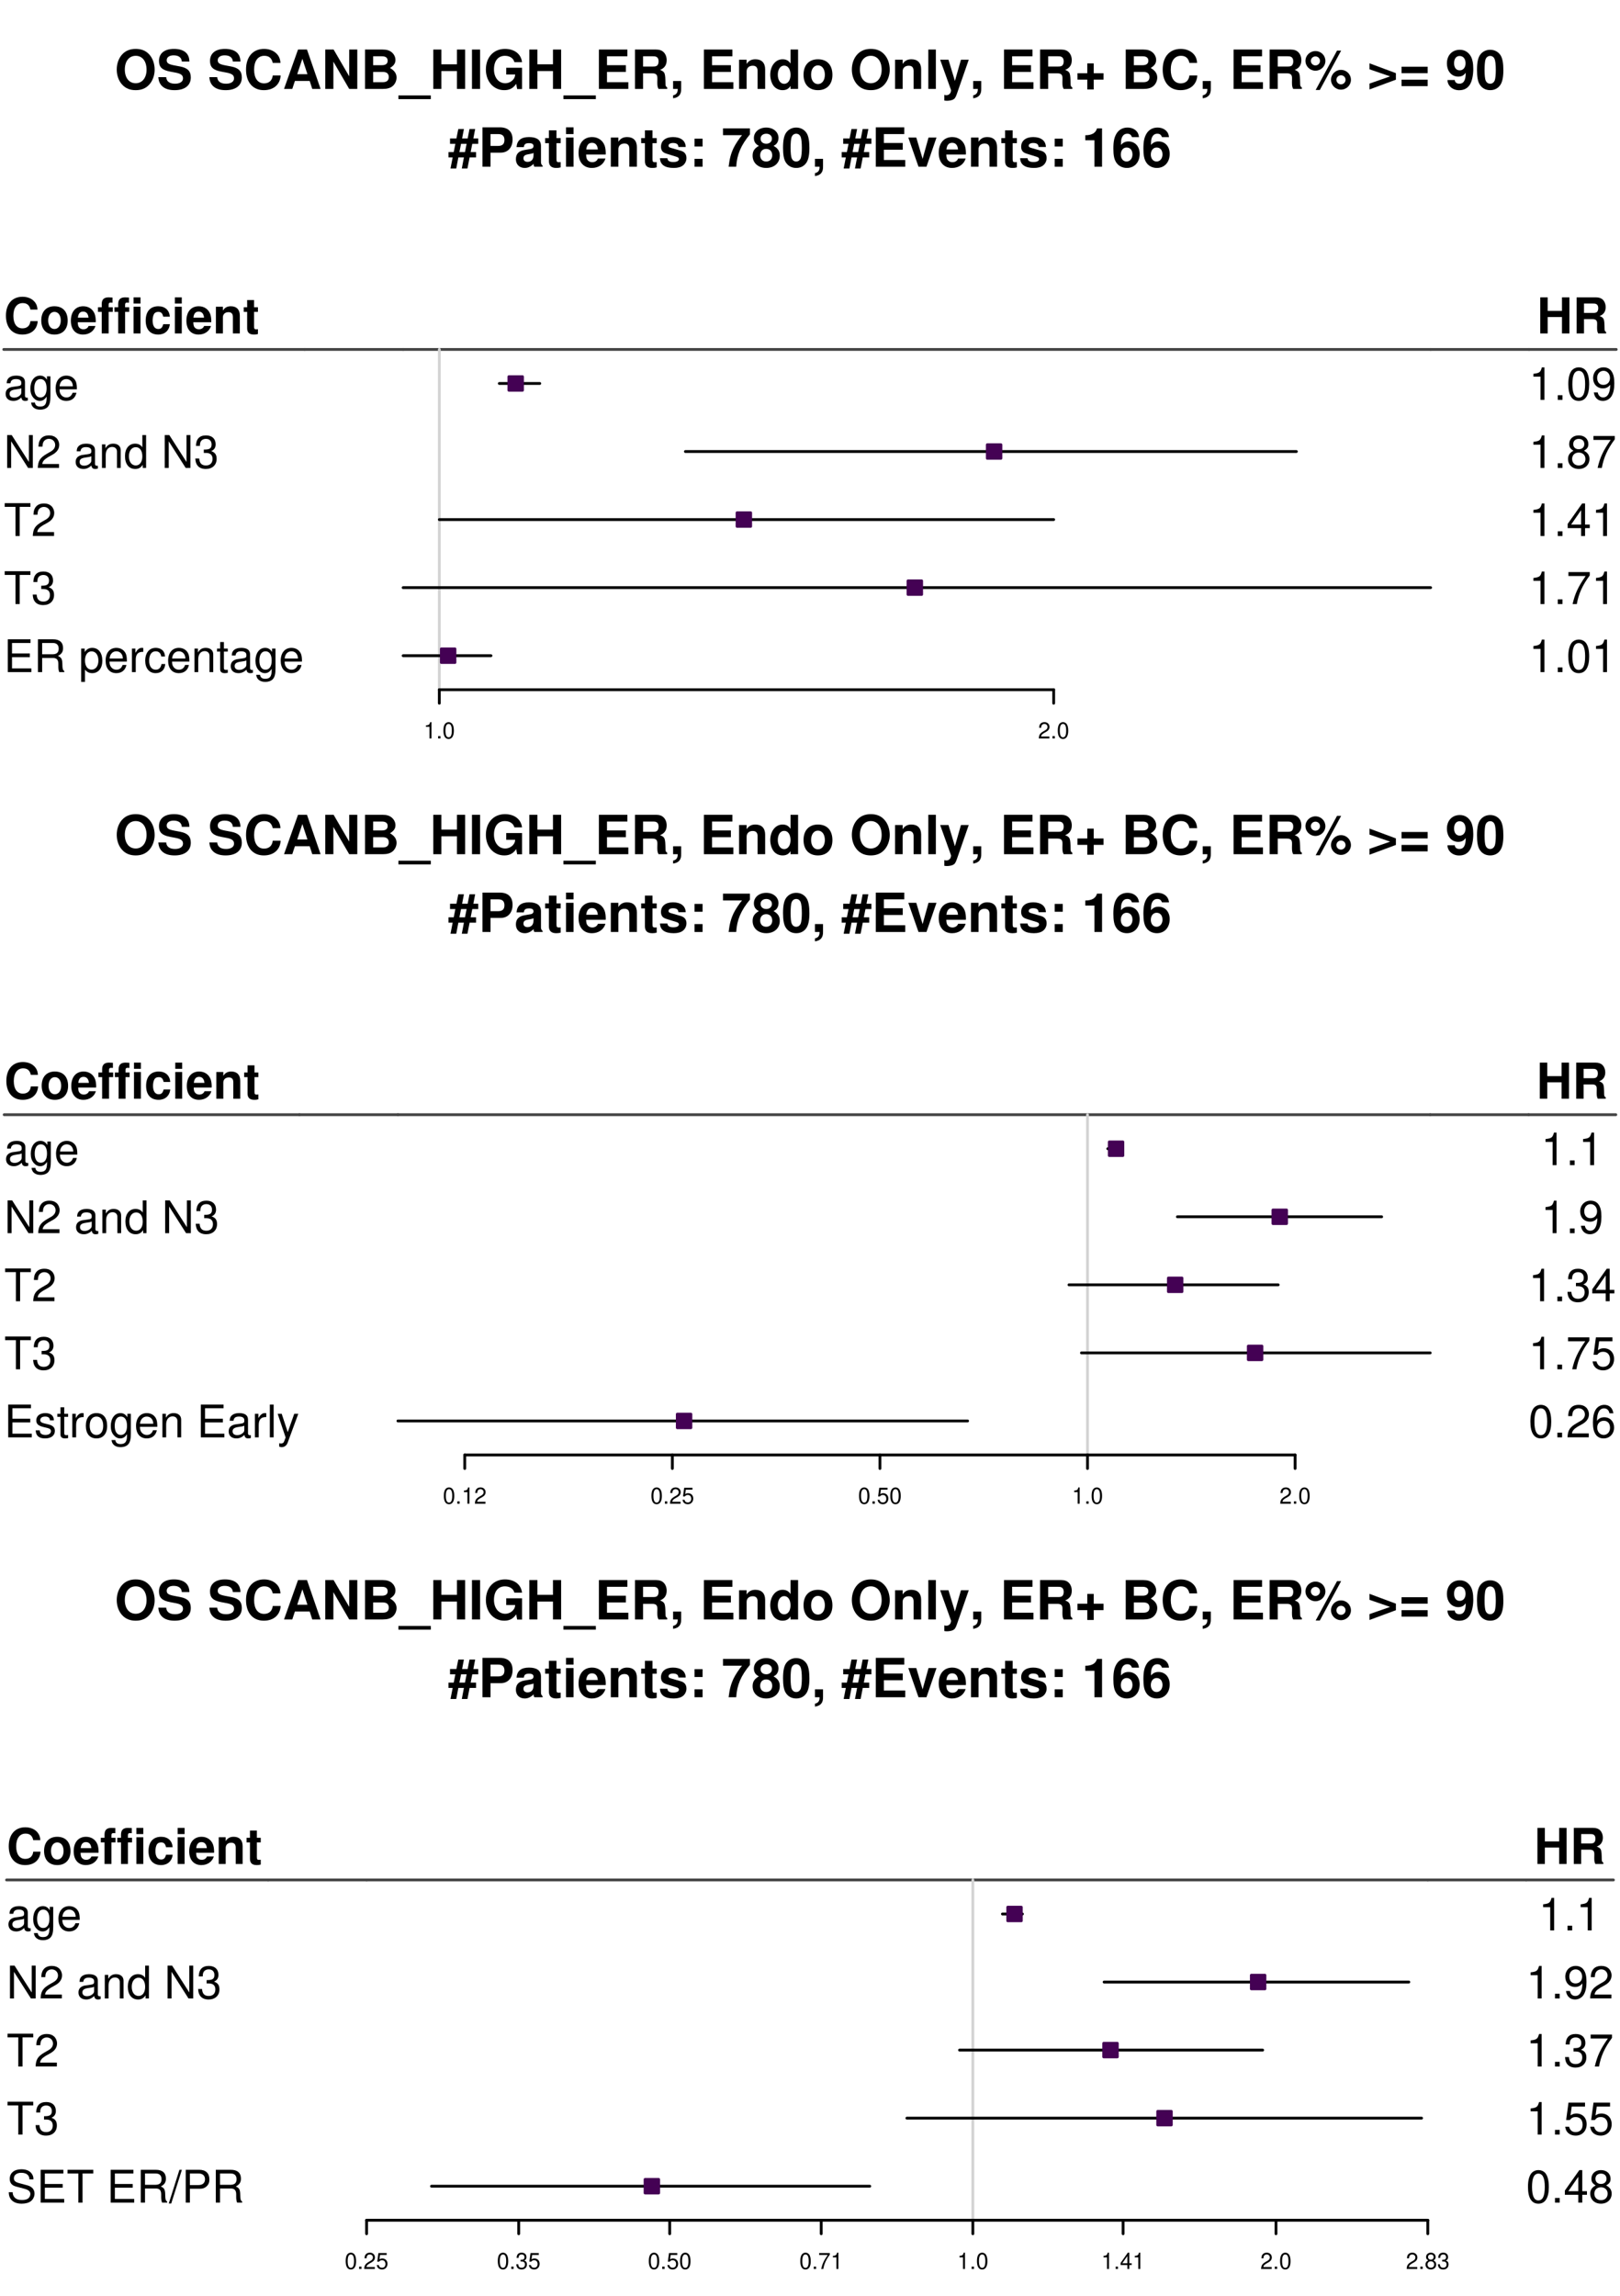 <?xml version="1.0" encoding="UTF-8"?>
<svg xmlns="http://www.w3.org/2000/svg" xmlns:xlink="http://www.w3.org/1999/xlink" width="432pt" height="612pt" viewBox="0 0 432 612" version="1.1">
<defs>
<g>
<symbol overflow="visible" id="glyph0-0">
<path style="stroke:none;" d=""/>
</symbol>
<symbol overflow="visible" id="glyph0-1">
<path style="stroke:none;" d="M 5.625 -10.672 C 4.156 -10.672 2.938 -10.188 2.047 -9.219 C 1.109 -8.219 0.578 -6.734 0.578 -5.172 C 0.578 -3.594 1.109 -2.125 2.047 -1.125 C 2.953 -0.141 4.141 0.328 5.641 0.328 C 7.125 0.328 8.312 -0.141 9.219 -1.125 C 10.125 -2.094 10.688 -3.609 10.688 -5.094 C 10.688 -6.734 10.156 -8.219 9.219 -9.219 C 8.297 -10.219 7.141 -10.672 5.625 -10.672 Z M 5.641 -8.828 C 7.406 -8.828 8.531 -7.391 8.531 -5.109 C 8.531 -2.953 7.359 -1.516 5.641 -1.516 C 3.875 -1.516 2.734 -2.953 2.734 -5.172 C 2.734 -7.391 3.875 -8.828 5.641 -8.828 Z M 5.641 -8.828 "/>
</symbol>
<symbol overflow="visible" id="glyph0-2">
<path style="stroke:none;" d="M 8.75 -7.297 C 8.734 -9.484 7.281 -10.672 4.625 -10.672 C 2.109 -10.672 0.641 -9.5 0.641 -7.453 C 0.641 -5.812 1.469 -5.031 3.594 -4.625 L 5.078 -4.344 C 6.516 -4.062 7.047 -3.656 7.047 -2.812 C 7.047 -1.938 6.234 -1.391 4.922 -1.391 C 3.453 -1.391 2.641 -2.016 2.562 -3.141 L 0.469 -3.141 C 0.594 -0.891 2.125 0.328 4.812 0.328 C 7.516 0.328 9.125 -0.922 9.125 -3.062 C 9.125 -4.719 8.281 -5.594 6.344 -5.969 L 4.703 -6.281 C 3.156 -6.578 2.703 -6.891 2.703 -7.656 C 2.703 -8.438 3.406 -8.953 4.531 -8.953 C 5.891 -8.953 6.656 -8.375 6.734 -7.297 Z M 8.75 -7.297 "/>
</symbol>
<symbol overflow="visible" id="glyph0-3">
<path style="stroke:none;" d=""/>
</symbol>
<symbol overflow="visible" id="glyph0-4">
<path style="stroke:none;" d="M 9.828 -6.938 C 9.75 -7.844 9.562 -8.422 9.125 -9.016 C 8.312 -10.078 7.016 -10.672 5.453 -10.672 C 2.484 -10.672 0.641 -8.562 0.641 -5.156 C 0.641 -1.766 2.469 0.328 5.391 0.328 C 8.016 0.328 9.734 -1.188 9.875 -3.594 L 7.766 -3.594 C 7.625 -2.25 6.781 -1.484 5.453 -1.484 C 3.781 -1.484 2.797 -2.844 2.797 -5.125 C 2.797 -7.453 3.812 -8.828 5.516 -8.828 C 6.766 -8.828 7.484 -8.219 7.766 -6.938 Z M 9.828 -6.938 "/>
</symbol>
<symbol overflow="visible" id="glyph0-5">
<path style="stroke:none;" d="M 7.219 -2.125 L 7.906 0 L 10.125 0 L 6.5 -10.5 L 4.109 -10.5 L 0.375 0 L 2.578 0 L 3.281 -2.125 Z M 6.625 -3.922 L 3.891 -3.922 L 5.266 -8.031 Z M 6.625 -3.922 "/>
</symbol>
<symbol overflow="visible" id="glyph0-6">
<path style="stroke:none;" d="M 7.359 0 L 9.516 0 L 9.516 -10.5 L 7.359 -10.5 L 7.359 -3.359 L 3.203 -10.5 L 0.984 -10.5 L 0.984 0 L 3.141 0 L 3.141 -7.266 Z M 7.359 0 "/>
</symbol>
<symbol overflow="visible" id="glyph0-7">
<path style="stroke:none;" d="M 1.188 0 L 5.906 0 C 7.109 0 7.922 -0.234 8.562 -0.766 C 9.188 -1.297 9.594 -2.172 9.594 -3.031 C 9.594 -4.062 9.047 -4.891 7.844 -5.578 C 8.891 -6.234 9.297 -6.844 9.297 -7.734 C 9.297 -8.469 8.938 -9.219 8.344 -9.734 C 7.719 -10.266 6.984 -10.5 5.859 -10.5 L 1.188 -10.5 Z M 3.344 -8.703 L 5.688 -8.703 C 6.703 -8.703 7.219 -8.297 7.219 -7.516 C 7.219 -6.734 6.703 -6.328 5.688 -6.328 L 3.344 -6.328 Z M 3.344 -4.531 L 5.922 -4.531 C 6.969 -4.531 7.516 -4.062 7.516 -3.156 C 7.516 -2.266 6.969 -1.797 5.922 -1.797 L 3.344 -1.797 Z M 3.344 -4.531 "/>
</symbol>
<symbol overflow="visible" id="glyph0-8">
<path style="stroke:none;" d="M 8.328 1.734 L -0.312 1.734 L -0.312 2.719 L 8.328 2.719 Z M 8.328 1.734 "/>
</symbol>
<symbol overflow="visible" id="glyph0-9">
<path style="stroke:none;" d="M 7.297 -4.766 L 7.297 0 L 9.469 0 L 9.469 -10.5 L 7.297 -10.5 L 7.297 -6.562 L 3.141 -6.562 L 3.141 -10.5 L 0.984 -10.5 L 0.984 0 L 3.141 0 L 3.141 -4.766 Z M 7.297 -4.766 "/>
</symbol>
<symbol overflow="visible" id="glyph0-10">
<path style="stroke:none;" d="M 3.062 -10.5 L 0.906 -10.5 L 0.906 0 L 3.062 0 Z M 3.062 -10.5 "/>
</symbol>
<symbol overflow="visible" id="glyph0-11">
<path style="stroke:none;" d="M 10.25 -5.641 L 6.031 -5.641 L 6.031 -3.844 L 8.422 -3.844 C 8.375 -3.25 8.219 -2.891 7.906 -2.516 C 7.391 -1.891 6.578 -1.516 5.766 -1.516 C 4 -1.516 2.766 -3.047 2.766 -5.203 C 2.766 -7.469 3.859 -8.828 5.703 -8.828 C 6.453 -8.828 7.094 -8.609 7.562 -8.203 C 7.859 -7.938 8.031 -7.688 8.219 -7.141 L 10.25 -7.141 C 9.984 -9.328 8.219 -10.672 5.688 -10.672 C 2.672 -10.672 0.609 -8.438 0.609 -5.172 C 0.609 -1.984 2.672 0.328 5.516 0.328 C 6.922 0.328 7.875 -0.172 8.688 -1.359 L 8.953 0.031 L 10.25 0.031 Z M 10.25 -5.641 "/>
</symbol>
<symbol overflow="visible" id="glyph0-12">
<path style="stroke:none;" d="M 3.297 -4.531 L 8.328 -4.531 L 8.328 -6.328 L 3.297 -6.328 L 3.297 -8.703 L 8.734 -8.703 L 8.734 -10.5 L 1.141 -10.5 L 1.141 0 L 8.984 0 L 8.984 -1.797 L 3.297 -1.797 Z M 3.297 -4.531 "/>
</symbol>
<symbol overflow="visible" id="glyph0-13">
<path style="stroke:none;" d="M 3.312 -4.156 L 5.797 -4.156 C 6.734 -4.156 7.125 -3.781 7.125 -2.922 L 7.125 -2.5 C 7.109 -2.219 7.109 -1.953 7.109 -1.797 C 7.109 -0.812 7.172 -0.5 7.438 0 L 9.75 0 L 9.75 -0.391 C 9.422 -0.578 9.297 -0.797 9.297 -1.25 C 9.234 -4.344 9.172 -4.5 7.844 -5.078 C 9.016 -5.531 9.609 -6.375 9.609 -7.672 C 9.609 -8.5 9.328 -9.266 8.812 -9.781 C 8.344 -10.266 7.672 -10.5 6.781 -10.5 L 1.156 -10.5 L 1.156 0 L 3.312 0 Z M 3.312 -5.969 L 3.312 -8.703 L 5.922 -8.703 C 6.547 -8.703 6.781 -8.641 7.062 -8.422 C 7.312 -8.219 7.453 -7.844 7.453 -7.359 C 7.453 -6.859 7.312 -6.453 7.062 -6.234 C 6.812 -6.031 6.547 -5.969 5.922 -5.969 Z M 3.312 -5.969 "/>
</symbol>
<symbol overflow="visible" id="glyph0-14">
<path style="stroke:none;" d="M 0.922 -2.109 L 0.922 0 L 2.156 0 C 2.188 0.984 1.781 1.547 0.922 1.703 L 0.922 2.5 C 2.469 2.281 3.141 1.453 3.078 -0.125 L 3.078 -2.109 Z M 0.922 -2.109 "/>
</symbol>
<symbol overflow="visible" id="glyph0-15">
<path style="stroke:none;" d="M 0.906 -7.781 L 0.906 0 L 2.922 0 L 2.922 -4.672 C 2.922 -5.594 3.562 -6.188 4.547 -6.188 C 5.422 -6.188 5.844 -5.719 5.844 -4.797 L 5.844 0 L 7.859 0 L 7.859 -5.219 C 7.859 -6.938 6.922 -7.906 5.266 -7.906 C 4.203 -7.906 3.5 -7.531 2.922 -6.656 L 2.922 -7.781 Z M 0.906 -7.781 "/>
</symbol>
<symbol overflow="visible" id="glyph0-16">
<path style="stroke:none;" d="M 5.828 0 L 7.844 0 L 7.844 -10.5 L 5.828 -10.5 L 5.828 -6.766 C 5.328 -7.547 4.672 -7.906 3.688 -7.906 C 1.828 -7.906 0.422 -6.125 0.422 -3.781 C 0.422 -2.719 0.734 -1.656 1.25 -0.906 C 1.781 -0.141 2.734 0.328 3.688 0.328 C 4.672 0.328 5.328 -0.016 5.828 -0.797 Z M 4.141 -6.219 C 5.156 -6.219 5.828 -5.25 5.828 -3.75 C 5.828 -2.328 5.141 -1.359 4.141 -1.359 C 3.125 -1.359 2.438 -2.344 2.438 -3.781 C 2.438 -5.234 3.125 -6.219 4.141 -6.219 Z M 4.141 -6.219 "/>
</symbol>
<symbol overflow="visible" id="glyph0-17">
<path style="stroke:none;" d="M 4.344 -7.906 C 1.953 -7.906 0.5 -6.344 0.5 -3.781 C 0.5 -1.219 1.953 0.328 4.344 0.328 C 6.734 0.328 8.203 -1.219 8.203 -3.734 C 8.203 -6.375 6.766 -7.906 4.344 -7.906 Z M 4.344 -6.281 C 5.453 -6.281 6.188 -5.281 6.188 -3.766 C 6.188 -2.312 5.438 -1.297 4.344 -1.297 C 3.25 -1.297 2.516 -2.297 2.516 -3.781 C 2.516 -5.281 3.25 -6.281 4.344 -6.281 Z M 4.344 -6.281 "/>
</symbol>
<symbol overflow="visible" id="glyph0-18">
<path style="stroke:none;" d="M 2.984 -10.5 L 0.969 -10.5 L 0.969 0 L 2.984 0 Z M 2.984 -10.5 "/>
</symbol>
<symbol overflow="visible" id="glyph0-19">
<path style="stroke:none;" d="M 5.672 -7.781 L 4.062 -2.125 L 2.344 -7.781 L 0.125 -7.781 L 3.031 0.312 C 3.031 1.125 2.516 1.672 1.766 1.672 C 1.609 1.672 1.484 1.641 1.234 1.578 L 1.234 3.094 C 1.547 3.141 1.719 3.156 1.953 3.156 C 2.484 3.156 3.047 3.047 3.422 2.906 C 3.969 2.672 4.219 2.359 4.547 1.422 L 7.75 -7.781 Z M 5.672 -7.781 "/>
</symbol>
<symbol overflow="visible" id="glyph0-20">
<path style="stroke:none;" d="M 7.672 -4.188 L 5.062 -4.188 L 5.062 -6.812 L 3.344 -6.812 L 3.344 -4.188 L 0.719 -4.188 L 0.719 -2.484 L 3.344 -2.484 L 3.344 0.141 L 5.062 0.141 L 5.062 -2.484 L 7.672 -2.484 Z M 7.672 -4.188 "/>
</symbol>
<symbol overflow="visible" id="glyph0-21">
<path style="stroke:none;" d="M 2.969 -10.094 C 1.516 -10.094 0.312 -8.922 0.312 -7.484 C 0.312 -6.031 1.516 -4.859 2.969 -4.859 C 4.422 -4.859 5.625 -6.016 5.625 -7.453 C 5.625 -8.938 4.453 -10.094 2.969 -10.094 Z M 2.969 -8.672 C 3.656 -8.672 4.188 -8.141 4.188 -7.469 C 4.188 -6.797 3.641 -6.266 2.969 -6.266 C 2.297 -6.266 1.75 -6.797 1.75 -7.484 C 1.75 -8.141 2.297 -8.672 2.969 -8.672 Z M 8.734 -10.219 L 3.031 0.281 L 4.141 0.281 L 9.828 -10.219 Z M 9.781 -5.078 C 8.312 -5.078 7.125 -3.891 7.125 -2.453 C 7.125 -1 8.312 0.188 9.781 0.188 C 11.234 0.188 12.438 -1 12.438 -2.406 C 12.438 -3.906 11.266 -5.078 9.781 -5.078 Z M 9.781 -3.641 C 10.469 -3.641 11 -3.109 11 -2.422 C 11 -1.766 10.438 -1.219 9.781 -1.219 C 9.109 -1.219 8.562 -1.766 8.562 -2.438 C 8.562 -3.094 9.109 -3.641 9.781 -3.641 Z M 9.781 -3.641 "/>
</symbol>
<symbol overflow="visible" id="glyph0-22">
<path style="stroke:none;" d="M 0.578 0.141 L 7.625 -2.469 L 7.625 -4.203 L 0.578 -6.828 L 0.578 -5.234 L 6.078 -3.344 L 0.578 -1.422 Z M 0.578 0.141 "/>
</symbol>
<symbol overflow="visible" id="glyph0-23">
<path style="stroke:none;" d="M 7.688 -5.922 L 0.719 -5.922 L 0.719 -4.203 L 7.688 -4.203 Z M 7.688 -2.469 L 0.719 -2.469 L 0.719 -0.75 L 7.688 -0.75 Z M 7.688 -2.469 "/>
</symbol>
<symbol overflow="visible" id="glyph0-24">
<path style="stroke:none;" d="M 0.547 -2.375 C 0.594 -0.812 1.922 0.344 3.672 0.344 C 4.984 0.344 5.984 -0.203 6.578 -1.234 C 7.109 -2.141 7.438 -3.688 7.438 -5.328 C 7.438 -6.828 7.203 -7.984 6.734 -8.766 C 6.078 -9.859 5.078 -10.438 3.844 -10.438 C 1.797 -10.438 0.406 -8.953 0.406 -6.828 C 0.406 -4.719 1.641 -3.281 3.453 -3.281 C 3.969 -3.281 4.469 -3.422 4.781 -3.656 C 4.969 -3.781 5.078 -3.922 5.422 -4.297 C 5.422 -2.312 4.875 -1.391 3.734 -1.391 C 3.016 -1.391 2.531 -1.766 2.5 -2.375 Z M 3.781 -8.781 C 4.766 -8.781 5.375 -8.031 5.375 -6.828 C 5.375 -5.703 4.75 -4.953 3.812 -4.953 C 2.891 -4.953 2.312 -5.672 2.312 -6.859 C 2.312 -8.031 2.875 -8.781 3.781 -8.781 Z M 3.781 -8.781 "/>
</symbol>
<symbol overflow="visible" id="glyph0-25">
<path style="stroke:none;" d="M 3.938 -10.438 C 2.844 -10.438 1.906 -9.969 1.281 -9.125 C 0.688 -8.328 0.422 -7.031 0.422 -5.047 C 0.422 -3.234 0.641 -1.953 1.141 -1.188 C 1.75 -0.203 2.734 0.328 3.938 0.328 C 5.047 0.328 5.953 -0.109 6.578 -0.969 C 7.156 -1.75 7.453 -3.062 7.453 -4.984 C 7.453 -6.859 7.219 -8.125 6.734 -8.922 C 6.125 -9.891 5.125 -10.438 3.938 -10.438 Z M 3.938 -8.797 C 4.453 -8.797 4.875 -8.516 5.109 -7.984 C 5.312 -7.547 5.438 -6.438 5.438 -5.031 C 5.438 -3.875 5.328 -2.75 5.172 -2.328 C 4.938 -1.734 4.516 -1.391 3.938 -1.391 C 3.406 -1.391 3 -1.672 2.75 -2.188 C 2.547 -2.625 2.438 -3.688 2.438 -5.062 C 2.438 -6.266 2.531 -7.422 2.688 -7.844 C 2.906 -8.453 3.359 -8.797 3.938 -8.797 Z M 3.938 -8.797 "/>
</symbol>
<symbol overflow="visible" id="glyph0-26">
<path style="stroke:none;" d="M 2.109 0.469 L 2.672 -2.484 L 4.156 -2.484 L 3.594 0.469 L 5.094 0.469 L 5.672 -2.484 L 7.391 -2.484 L 7.391 -3.906 L 5.953 -3.906 L 6.391 -6.109 L 7.969 -6.109 L 7.969 -7.531 L 6.672 -7.531 L 7.156 -10.047 L 5.641 -10.047 L 5.156 -7.531 L 3.672 -7.531 L 4.156 -10.047 L 2.656 -10.047 L 2.156 -7.531 L 0.453 -7.531 L 0.453 -6.109 L 1.875 -6.109 L 1.438 -3.906 L 0.047 -3.906 L 0.047 -2.484 L 1.156 -2.484 L 0.578 0.469 Z M 2.953 -3.906 L 3.391 -6.109 L 4.875 -6.109 L 4.438 -3.906 Z M 2.953 -3.906 "/>
</symbol>
<symbol overflow="visible" id="glyph0-27">
<path style="stroke:none;" d="M 3.25 -3.75 L 5.953 -3.75 C 7.875 -3.75 9.125 -5.109 9.125 -7.25 C 9.125 -9.344 7.922 -10.5 5.734 -10.5 L 1.094 -10.5 L 1.094 0 L 3.25 0 Z M 3.25 -5.547 L 3.25 -8.703 L 5.266 -8.703 C 6.422 -8.703 6.953 -8.203 6.953 -7.125 C 6.953 -6.047 6.422 -5.547 5.266 -5.547 Z M 3.25 -5.547 "/>
</symbol>
<symbol overflow="visible" id="glyph0-28">
<path style="stroke:none;" d="M 7.547 -0.25 C 7.203 -0.578 7.094 -0.812 7.094 -1.203 L 7.094 -5.516 C 7.094 -7.109 6 -7.906 3.906 -7.906 C 1.797 -7.906 0.703 -7.016 0.578 -5.219 L 2.516 -5.219 C 2.625 -6.016 2.953 -6.281 3.953 -6.281 C 4.719 -6.281 5.109 -6.016 5.109 -5.5 C 5.109 -5.25 4.984 -5.031 4.766 -4.891 C 4.5 -4.75 4.5 -4.75 3.5 -4.594 L 2.688 -4.453 C 1.156 -4.188 0.406 -3.406 0.406 -2 C 0.406 -0.609 1.344 0.328 2.766 0.328 C 3.625 0.328 4.406 -0.031 5.125 -0.781 C 5.125 -0.375 5.172 -0.234 5.359 0 L 7.547 0 Z M 5.109 -3.125 C 5.109 -1.953 4.531 -1.297 3.516 -1.297 C 2.844 -1.297 2.422 -1.656 2.422 -2.234 C 2.422 -2.844 2.734 -3.125 3.578 -3.297 L 4.266 -3.422 C 4.797 -3.531 4.891 -3.562 5.109 -3.672 Z M 5.109 -3.125 "/>
</symbol>
<symbol overflow="visible" id="glyph0-29">
<path style="stroke:none;" d="M 4.344 -7.625 L 3.219 -7.625 L 3.219 -9.703 L 1.203 -9.703 L 1.203 -7.625 L 0.203 -7.625 L 0.203 -6.281 L 1.203 -6.281 L 1.203 -1.5 C 1.203 -0.281 1.844 0.328 3.172 0.328 C 3.625 0.328 3.969 0.281 4.344 0.172 L 4.344 -1.234 C 4.141 -1.203 4.031 -1.203 3.875 -1.203 C 3.344 -1.203 3.219 -1.359 3.219 -2.047 L 3.219 -6.281 L 4.344 -6.281 Z M 4.344 -7.625 "/>
</symbol>
<symbol overflow="visible" id="glyph0-30">
<path style="stroke:none;" d="M 2.984 -7.781 L 0.969 -7.781 L 0.969 0 L 2.984 0 Z M 2.984 -10.5 L 0.969 -10.5 L 0.969 -8.703 L 2.984 -8.703 Z M 2.984 -10.5 "/>
</symbol>
<symbol overflow="visible" id="glyph0-31">
<path style="stroke:none;" d="M 7.547 -3.25 C 7.562 -3.422 7.562 -3.5 7.562 -3.594 C 7.562 -4.375 7.453 -5.094 7.266 -5.641 C 6.734 -7.062 5.484 -7.906 3.922 -7.906 C 1.688 -7.906 0.312 -6.297 0.312 -3.688 C 0.312 -1.203 1.672 0.328 3.875 0.328 C 5.625 0.328 7.031 -0.641 7.484 -2.188 L 5.484 -2.188 C 5.25 -1.562 4.688 -1.203 3.953 -1.203 C 3.375 -1.203 2.906 -1.453 2.625 -1.891 C 2.438 -2.172 2.359 -2.516 2.328 -3.25 Z M 2.359 -4.594 C 2.5 -5.797 3 -6.375 3.891 -6.375 C 4.812 -6.375 5.359 -5.75 5.453 -4.594 Z M 2.359 -4.594 "/>
</symbol>
<symbol overflow="visible" id="glyph0-32">
<path style="stroke:none;" d="M 7.281 -5.266 C 7.25 -6.922 5.984 -7.906 3.891 -7.906 C 1.922 -7.906 0.688 -6.922 0.688 -5.312 C 0.688 -4.797 0.844 -4.344 1.125 -4.047 C 1.391 -3.781 1.641 -3.641 2.391 -3.406 L 4.797 -2.656 C 5.297 -2.5 5.469 -2.328 5.469 -2.016 C 5.469 -1.547 4.906 -1.25 3.969 -1.25 C 3.438 -1.25 3.047 -1.344 2.781 -1.531 C 2.562 -1.688 2.484 -1.844 2.391 -2.266 L 0.422 -2.266 C 0.469 -0.547 1.734 0.328 4.094 0.328 C 5.172 0.328 6 0.094 6.562 -0.359 C 7.141 -0.828 7.484 -1.547 7.484 -2.312 C 7.484 -3.312 6.984 -3.969 5.969 -4.266 L 3.422 -5 C 2.859 -5.172 2.703 -5.281 2.703 -5.609 C 2.703 -6.031 3.172 -6.328 3.875 -6.328 C 4.844 -6.328 5.312 -5.984 5.328 -5.266 Z M 7.281 -5.266 "/>
</symbol>
<symbol overflow="visible" id="glyph0-33">
<path style="stroke:none;" d="M 3.781 -2.109 L 1.625 -2.109 L 1.625 0 L 3.781 0 Z M 3.781 -7.484 L 1.625 -7.484 L 1.625 -5.391 L 3.781 -5.391 Z M 3.781 -7.484 "/>
</symbol>
<symbol overflow="visible" id="glyph0-34">
<path style="stroke:none;" d="M 7.609 -10.219 L 0.422 -10.219 L 0.422 -8.406 L 5.5 -8.406 C 4.891 -7.75 3.656 -5.891 3.25 -5 C 2.547 -3.516 2.188 -2.172 1.922 0 L 3.953 0 C 4.141 -3.234 5.188 -5.703 7.609 -8.625 Z M 7.609 -10.219 "/>
</symbol>
<symbol overflow="visible" id="glyph0-35">
<path style="stroke:none;" d="M 5.891 -5.562 C 6.234 -5.75 6.391 -5.844 6.562 -6 C 6.969 -6.375 7.219 -7 7.219 -7.672 C 7.219 -9.266 5.828 -10.438 3.953 -10.438 C 2.047 -10.438 0.656 -9.266 0.656 -7.656 C 0.656 -6.672 1.062 -6.047 1.984 -5.562 C 0.812 -4.906 0.312 -4.156 0.312 -2.938 C 0.312 -1.016 1.797 0.328 3.953 0.328 C 6.078 0.328 7.562 -1.016 7.562 -2.938 C 7.562 -4.156 7.078 -4.906 5.891 -5.562 Z M 3.969 -8.797 C 4.859 -8.797 5.469 -8.25 5.469 -7.469 C 5.469 -6.688 4.844 -6.125 3.969 -6.125 C 3.047 -6.125 2.438 -6.672 2.438 -7.484 C 2.438 -8.25 3.047 -8.797 3.969 -8.797 Z M 3.938 -4.75 C 4.922 -4.75 5.547 -4.094 5.547 -3.031 C 5.547 -2.047 4.906 -1.391 3.938 -1.391 C 2.953 -1.391 2.328 -2.047 2.328 -3.047 C 2.328 -4.094 2.953 -4.75 3.938 -4.75 Z M 3.938 -4.75 "/>
</symbol>
<symbol overflow="visible" id="glyph0-36">
<path style="stroke:none;" d="M 5.047 0 L 7.719 -7.781 L 5.594 -7.781 L 4.016 -2.094 L 2.328 -7.781 L 0.203 -7.781 L 2.922 0 Z M 5.047 0 "/>
</symbol>
<symbol overflow="visible" id="glyph0-37">
<path style="stroke:none;" d="M 3.422 -7.047 L 3.422 0 L 5.453 0 L 5.453 -10.219 L 4.109 -10.219 C 3.781 -9 2.734 -8.391 0.984 -8.391 L 0.984 -7.047 Z M 3.422 -7.047 "/>
</symbol>
<symbol overflow="visible" id="glyph0-38">
<path style="stroke:none;" d="M 7.297 -7.891 C 7.203 -8.562 7.078 -8.891 6.812 -9.266 C 6.281 -10 5.344 -10.438 4.234 -10.438 C 2.969 -10.438 1.938 -9.875 1.312 -8.844 C 0.703 -7.844 0.469 -6.719 0.469 -4.859 C 0.469 -3.094 0.672 -2 1.203 -1.188 C 1.781 -0.234 2.859 0.328 4.062 0.328 C 6.094 0.328 7.484 -1.188 7.484 -3.422 C 7.484 -5.375 6.266 -6.734 4.516 -6.734 C 3.672 -6.734 3.109 -6.484 2.484 -5.812 L 2.5 -6.031 C 2.516 -6.984 2.562 -7.297 2.703 -7.672 C 2.984 -8.422 3.469 -8.797 4.172 -8.797 C 4.828 -8.797 5.172 -8.547 5.438 -7.891 Z M 4 -5.125 C 4.953 -5.125 5.562 -4.406 5.562 -3.266 C 5.562 -2.188 4.891 -1.391 4 -1.391 C 3.078 -1.391 2.453 -2.141 2.453 -3.234 C 2.453 -4.344 3.078 -5.125 4 -5.125 Z M 4 -5.125 "/>
</symbol>
<symbol overflow="visible" id="glyph1-0">
<path style="stroke:none;" d=""/>
</symbol>
<symbol overflow="visible" id="glyph1-1">
<path style="stroke:none;" d="M 9 -6.359 C 8.938 -7.203 8.766 -7.719 8.359 -8.266 C 7.625 -9.25 6.438 -9.781 4.984 -9.781 C 2.266 -9.781 0.578 -7.844 0.578 -4.734 C 0.578 -1.625 2.25 0.297 4.938 0.297 C 7.344 0.297 8.922 -1.078 9.047 -3.281 L 7.109 -3.281 C 6.984 -2.062 6.219 -1.359 4.984 -1.359 C 3.453 -1.359 2.562 -2.594 2.562 -4.703 C 2.562 -6.828 3.5 -8.094 5.062 -8.094 C 6.203 -8.094 6.859 -7.531 7.109 -6.359 Z M 9 -6.359 "/>
</symbol>
<symbol overflow="visible" id="glyph1-2">
<path style="stroke:none;" d="M 3.969 -7.25 C 1.797 -7.25 0.469 -5.812 0.469 -3.469 C 0.469 -1.125 1.797 0.297 3.984 0.297 C 6.172 0.297 7.516 -1.125 7.516 -3.422 C 7.516 -5.828 6.203 -7.25 3.969 -7.25 Z M 3.984 -5.75 C 5 -5.75 5.672 -4.844 5.672 -3.453 C 5.672 -2.109 4.984 -1.188 3.984 -1.188 C 2.984 -1.188 2.312 -2.094 2.312 -3.469 C 2.312 -4.844 2.984 -5.75 3.984 -5.75 Z M 3.984 -5.75 "/>
</symbol>
<symbol overflow="visible" id="glyph1-3">
<path style="stroke:none;" d="M 6.922 -2.984 C 6.938 -3.141 6.938 -3.203 6.938 -3.297 C 6.938 -4.016 6.828 -4.672 6.656 -5.172 C 6.172 -6.469 5.031 -7.25 3.594 -7.25 C 1.547 -7.25 0.297 -5.766 0.297 -3.375 C 0.297 -1.094 1.531 0.297 3.547 0.297 C 5.156 0.297 6.438 -0.594 6.859 -2 L 5.031 -2 C 4.812 -1.438 4.297 -1.109 3.625 -1.109 C 3.094 -1.109 2.672 -1.328 2.406 -1.734 C 2.234 -2 2.172 -2.312 2.141 -2.984 Z M 2.172 -4.219 C 2.281 -5.312 2.75 -5.828 3.562 -5.828 C 4.406 -5.828 4.906 -5.266 5 -4.219 Z M 2.172 -4.219 "/>
</symbol>
<symbol overflow="visible" id="glyph1-4">
<path style="stroke:none;" d="M 4.125 -6.984 L 3.031 -6.984 L 3.031 -7.688 C 3.031 -8.047 3.188 -8.234 3.531 -8.234 C 3.703 -8.234 3.875 -8.219 4.062 -8.203 L 4.062 -9.578 C 3.672 -9.609 3.281 -9.625 3.016 -9.625 C 1.781 -9.625 1.188 -9.047 1.188 -7.844 L 1.188 -6.984 L 0.188 -6.984 L 0.188 -5.75 L 1.188 -5.75 L 1.188 0 L 3.031 0 L 3.031 -5.75 L 4.125 -5.75 Z M 4.125 -6.984 "/>
</symbol>
<symbol overflow="visible" id="glyph1-5">
<path style="stroke:none;" d="M 2.734 -7.125 L 0.891 -7.125 L 0.891 0 L 2.734 0 Z M 2.734 -9.625 L 0.891 -9.625 L 0.891 -7.969 L 2.734 -7.969 Z M 2.734 -9.625 "/>
</symbol>
<symbol overflow="visible" id="glyph1-6">
<path style="stroke:none;" d="M 6.891 -4.469 C 6.766 -6.203 5.609 -7.25 3.812 -7.25 C 1.672 -7.25 0.453 -5.844 0.453 -3.422 C 0.453 -1.062 1.672 0.297 3.797 0.297 C 5.516 0.297 6.719 -0.766 6.891 -2.469 L 5.125 -2.469 C 4.891 -1.547 4.531 -1.188 3.797 -1.188 C 2.859 -1.188 2.297 -2.016 2.297 -3.422 C 2.297 -4.109 2.422 -4.734 2.656 -5.156 C 2.859 -5.547 3.281 -5.75 3.797 -5.75 C 4.562 -5.75 4.906 -5.406 5.125 -4.469 Z M 6.891 -4.469 "/>
</symbol>
<symbol overflow="visible" id="glyph1-7">
<path style="stroke:none;" d="M 0.828 -7.125 L 0.828 0 L 2.688 0 L 2.688 -4.281 C 2.688 -5.125 3.266 -5.672 4.172 -5.672 C 4.969 -5.672 5.359 -5.234 5.359 -4.391 L 5.359 0 L 7.203 0 L 7.203 -4.781 C 7.203 -6.359 6.344 -7.25 4.812 -7.25 C 3.859 -7.25 3.203 -6.906 2.688 -6.094 L 2.688 -7.125 Z M 0.828 -7.125 "/>
</symbol>
<symbol overflow="visible" id="glyph1-8">
<path style="stroke:none;" d="M 3.969 -6.984 L 2.938 -6.984 L 2.938 -8.906 L 1.094 -8.906 L 1.094 -6.984 L 0.188 -6.984 L 0.188 -5.75 L 1.094 -5.75 L 1.094 -1.375 C 1.094 -0.25 1.688 0.297 2.906 0.297 C 3.328 0.297 3.625 0.266 3.969 0.156 L 3.969 -1.141 C 3.797 -1.109 3.703 -1.094 3.547 -1.094 C 3.062 -1.094 2.938 -1.234 2.938 -1.875 L 2.938 -5.75 L 3.969 -5.75 Z M 3.969 -6.984 "/>
</symbol>
<symbol overflow="visible" id="glyph1-9">
<path style="stroke:none;" d="M 6.688 -4.375 L 6.688 0 L 8.672 0 L 8.672 -9.625 L 6.688 -9.625 L 6.688 -6.016 L 2.875 -6.016 L 2.875 -9.625 L 0.891 -9.625 L 0.891 0 L 2.875 0 L 2.875 -4.375 Z M 6.688 -4.375 "/>
</symbol>
<symbol overflow="visible" id="glyph1-10">
<path style="stroke:none;" d="M 3.031 -3.812 L 5.312 -3.812 C 6.172 -3.812 6.531 -3.469 6.531 -2.688 L 6.531 -2.281 C 6.516 -2.031 6.516 -1.797 6.516 -1.656 C 6.516 -0.734 6.578 -0.469 6.812 0 L 8.938 0 L 8.938 -0.359 C 8.641 -0.531 8.516 -0.719 8.516 -1.156 C 8.469 -3.984 8.406 -4.125 7.188 -4.641 C 8.266 -5.062 8.812 -5.844 8.812 -7.031 C 8.812 -7.797 8.547 -8.484 8.078 -8.969 C 7.641 -9.406 7.031 -9.625 6.219 -9.625 L 1.062 -9.625 L 1.062 0 L 3.031 0 Z M 3.031 -5.469 L 3.031 -7.969 L 5.422 -7.969 C 6 -7.969 6.219 -7.922 6.469 -7.719 C 6.703 -7.531 6.828 -7.203 6.828 -6.75 C 6.828 -6.281 6.703 -5.922 6.469 -5.719 C 6.25 -5.531 6 -5.469 5.422 -5.469 Z M 3.031 -5.469 "/>
</symbol>
<symbol overflow="visible" id="glyph2-0">
<path style="stroke:none;" d=""/>
</symbol>
<symbol overflow="visible" id="glyph2-1">
<path style="stroke:none;" d="M 6.422 -0.594 C 6.312 -0.562 6.266 -0.562 6.203 -0.562 C 5.859 -0.562 5.656 -0.75 5.656 -1.062 L 5.656 -4.75 C 5.656 -5.875 4.844 -6.469 3.297 -6.469 C 2.375 -6.469 1.641 -6.203 1.219 -5.734 C 0.922 -5.406 0.797 -5.047 0.781 -4.422 L 1.781 -4.422 C 1.875 -5.203 2.328 -5.547 3.266 -5.547 C 4.172 -5.547 4.672 -5.203 4.672 -4.609 L 4.672 -4.344 C 4.656 -3.906 4.438 -3.75 3.625 -3.641 C 2.203 -3.469 1.984 -3.422 1.609 -3.266 C 0.875 -2.953 0.5 -2.406 0.5 -1.578 C 0.5 -0.438 1.297 0.281 2.562 0.281 C 3.359 0.281 4 0 4.703 -0.641 C 4.781 0 5.094 0.281 5.734 0.281 C 5.953 0.281 6.078 0.25 6.422 0.172 Z M 4.672 -1.984 C 4.672 -1.641 4.578 -1.438 4.266 -1.156 C 3.859 -0.797 3.375 -0.594 2.781 -0.594 C 2 -0.594 1.547 -0.969 1.547 -1.609 C 1.547 -2.266 1.984 -2.609 3.062 -2.766 C 4.125 -2.906 4.328 -2.953 4.672 -3.109 Z M 4.672 -1.984 "/>
</symbol>
<symbol overflow="visible" id="glyph2-2">
<path style="stroke:none;" d="M 4.844 -6.281 L 4.844 -5.375 C 4.344 -6.125 3.797 -6.469 3 -6.469 C 1.469 -6.469 0.422 -5.047 0.422 -3.031 C 0.422 -1.984 0.672 -1.219 1.219 -0.578 C 1.688 -0.031 2.281 0.281 2.922 0.281 C 3.688 0.281 4.219 -0.062 4.75 -0.859 L 4.75 -0.531 C 4.75 1.156 4.281 1.781 3.031 1.781 C 2.188 1.781 1.734 1.438 1.641 0.719 L 0.625 0.719 C 0.719 1.891 1.641 2.609 3.016 2.609 C 3.938 2.609 4.703 2.312 5.109 1.812 C 5.594 1.219 5.766 0.438 5.766 -1.031 L 5.766 -6.281 Z M 3.094 -5.547 C 4.156 -5.547 4.75 -4.656 4.75 -3.062 C 4.75 -1.531 4.141 -0.641 3.094 -0.641 C 2.062 -0.641 1.469 -1.547 1.469 -3.094 C 1.469 -4.625 2.062 -5.547 3.094 -5.547 Z M 3.094 -5.547 "/>
</symbol>
<symbol overflow="visible" id="glyph2-3">
<path style="stroke:none;" d="M 6.156 -2.812 C 6.156 -3.766 6.078 -4.344 5.906 -4.812 C 5.5 -5.844 4.531 -6.469 3.359 -6.469 C 1.609 -6.469 0.484 -5.141 0.484 -3.062 C 0.484 -0.984 1.562 0.281 3.344 0.281 C 4.781 0.281 5.766 -0.547 6.031 -1.906 L 5.016 -1.906 C 4.734 -1.078 4.172 -0.641 3.375 -0.641 C 2.734 -0.641 2.203 -0.938 1.859 -1.469 C 1.625 -1.828 1.531 -2.188 1.531 -2.812 Z M 1.547 -3.625 C 1.625 -4.781 2.344 -5.547 3.344 -5.547 C 4.375 -5.547 5.078 -4.75 5.078 -3.625 Z M 1.547 -3.625 "/>
</symbol>
<symbol overflow="visible" id="glyph2-4">
<path style="stroke:none;" d="M 7.75 -8.75 L 6.703 -8.75 L 6.703 -1.594 L 2.125 -8.75 L 0.906 -8.75 L 0.906 0 L 1.969 0 L 1.969 -7.094 L 6.484 0 L 7.75 0 Z M 7.75 -8.75 "/>
</symbol>
<symbol overflow="visible" id="glyph2-5">
<path style="stroke:none;" d="M 6.078 -1.047 L 1.594 -1.047 C 1.703 -1.766 2.094 -2.219 3.125 -2.859 L 4.328 -3.531 C 5.516 -4.188 6.125 -5.078 6.125 -6.141 C 6.125 -6.859 5.844 -7.531 5.344 -8 C 4.844 -8.453 4.219 -8.672 3.406 -8.672 C 2.328 -8.672 1.531 -8.297 1.062 -7.547 C 0.75 -7.094 0.625 -6.547 0.594 -5.672 L 1.656 -5.672 C 1.688 -6.266 1.766 -6.609 1.906 -6.906 C 2.188 -7.422 2.734 -7.75 3.375 -7.75 C 4.328 -7.75 5.047 -7.062 5.047 -6.125 C 5.047 -5.422 4.656 -4.828 3.906 -4.391 L 2.797 -3.75 C 1.016 -2.719 0.5 -1.906 0.406 -0.016 L 6.078 -0.016 Z M 6.078 -1.047 "/>
</symbol>
<symbol overflow="visible" id="glyph2-6">
<path style="stroke:none;" d=""/>
</symbol>
<symbol overflow="visible" id="glyph2-7">
<path style="stroke:none;" d="M 0.844 -6.281 L 0.844 0 L 1.844 0 L 1.844 -3.469 C 1.844 -4.75 2.516 -5.594 3.547 -5.594 C 4.344 -5.594 4.844 -5.109 4.844 -4.359 L 4.844 0 L 5.844 0 L 5.844 -4.75 C 5.844 -5.797 5.062 -6.469 3.859 -6.469 C 2.922 -6.469 2.312 -6.109 1.766 -5.234 L 1.766 -6.281 Z M 0.844 -6.281 "/>
</symbol>
<symbol overflow="visible" id="glyph2-8">
<path style="stroke:none;" d="M 5.938 -8.75 L 4.938 -8.75 L 4.938 -5.5 C 4.531 -6.125 3.859 -6.469 3.016 -6.469 C 1.375 -6.469 0.312 -5.156 0.312 -3.156 C 0.312 -1.031 1.344 0.281 3.047 0.281 C 3.906 0.281 4.516 -0.047 5.047 -0.828 L 5.047 0 L 5.938 0 Z M 3.188 -5.531 C 4.266 -5.531 4.938 -4.578 4.938 -3.078 C 4.938 -1.625 4.25 -0.656 3.188 -0.656 C 2.094 -0.656 1.359 -1.625 1.359 -3.094 C 1.359 -4.562 2.094 -5.531 3.188 -5.531 Z M 3.188 -5.531 "/>
</symbol>
<symbol overflow="visible" id="glyph2-9">
<path style="stroke:none;" d="M 2.656 -4 L 3.234 -4 C 4.375 -4 4.984 -3.453 4.984 -2.406 C 4.984 -1.312 4.328 -0.656 3.234 -0.656 C 2.078 -0.656 1.516 -1.25 1.438 -2.516 L 0.391 -2.516 C 0.438 -1.828 0.547 -1.375 0.75 -0.984 C 1.203 -0.141 2.031 0.281 3.188 0.281 C 4.938 0.281 6.078 -0.781 6.078 -2.422 C 6.078 -3.531 5.656 -4.125 4.625 -4.484 C 5.422 -4.812 5.812 -5.406 5.812 -6.281 C 5.812 -7.781 4.844 -8.672 3.234 -8.672 C 1.516 -8.672 0.594 -7.719 0.562 -5.875 L 1.625 -5.875 C 1.625 -6.406 1.688 -6.703 1.812 -6.969 C 2.047 -7.469 2.578 -7.75 3.234 -7.75 C 4.172 -7.75 4.734 -7.188 4.734 -6.25 C 4.734 -5.641 4.531 -5.266 4.062 -5.062 C 3.766 -4.938 3.391 -4.891 2.656 -4.891 Z M 2.656 -4 "/>
</symbol>
<symbol overflow="visible" id="glyph2-10">
<path style="stroke:none;" d="M 4.25 -7.766 L 7.109 -7.766 L 7.109 -8.75 L 0.25 -8.75 L 0.25 -7.766 L 3.125 -7.766 L 3.125 0 L 4.25 0 Z M 4.25 -7.766 "/>
</symbol>
<symbol overflow="visible" id="glyph2-11">
<path style="stroke:none;" d="M 2.203 -3.984 L 6.953 -3.984 L 6.953 -4.969 L 2.203 -4.969 L 2.203 -7.766 L 7.141 -7.766 L 7.141 -8.75 L 1.078 -8.75 L 1.078 0 L 7.359 0 L 7.359 -0.984 L 2.203 -0.984 Z M 2.203 -3.984 "/>
</symbol>
<symbol overflow="visible" id="glyph2-12">
<path style="stroke:none;" d="M 2.234 -3.766 L 5.109 -3.766 C 6.109 -3.766 6.547 -3.281 6.547 -2.203 L 6.547 -1.422 C 6.547 -0.891 6.641 -0.359 6.797 0 L 8.141 0 L 8.141 -0.281 C 7.734 -0.562 7.641 -0.875 7.625 -2.047 C 7.609 -3.484 7.375 -3.906 6.438 -4.312 C 7.422 -4.812 7.812 -5.406 7.812 -6.406 C 7.812 -7.922 6.875 -8.75 5.141 -8.75 L 1.109 -8.75 L 1.109 0 L 2.234 0 Z M 2.234 -4.75 L 2.234 -7.766 L 4.938 -7.766 C 5.562 -7.766 5.922 -7.672 6.188 -7.422 C 6.484 -7.172 6.641 -6.781 6.641 -6.266 C 6.641 -5.219 6.125 -4.75 4.938 -4.75 Z M 2.234 -4.75 "/>
</symbol>
<symbol overflow="visible" id="glyph2-13">
<path style="stroke:none;" d="M 0.641 2.609 L 1.656 2.609 L 1.656 -0.656 C 2.188 -0.016 2.766 0.281 3.594 0.281 C 5.219 0.281 6.281 -1.031 6.281 -3.031 C 6.281 -5.141 5.25 -6.469 3.578 -6.469 C 2.719 -6.469 2.047 -6.078 1.578 -5.344 L 1.578 -6.281 L 0.641 -6.281 Z M 3.406 -5.531 C 4.516 -5.531 5.234 -4.562 5.234 -3.062 C 5.234 -1.625 4.5 -0.656 3.406 -0.656 C 2.344 -0.656 1.656 -1.625 1.656 -3.094 C 1.656 -4.578 2.344 -5.531 3.406 -5.531 Z M 3.406 -5.531 "/>
</symbol>
<symbol overflow="visible" id="glyph2-14">
<path style="stroke:none;" d="M 0.828 -6.281 L 0.828 0 L 1.844 0 L 1.844 -3.266 C 1.844 -4.781 2.469 -5.453 3.859 -5.406 L 3.859 -6.438 C 3.688 -6.453 3.594 -6.469 3.469 -6.469 C 2.812 -6.469 2.328 -6.078 1.75 -5.141 L 1.75 -6.281 Z M 0.828 -6.281 "/>
</symbol>
<symbol overflow="visible" id="glyph2-15">
<path style="stroke:none;" d="M 5.656 -4.172 C 5.609 -4.781 5.469 -5.188 5.234 -5.531 C 4.797 -6.125 4.047 -6.469 3.172 -6.469 C 1.469 -6.469 0.375 -5.125 0.375 -3.031 C 0.375 -1.016 1.453 0.281 3.156 0.281 C 4.656 0.281 5.609 -0.625 5.719 -2.156 L 4.719 -2.156 C 4.547 -1.156 4.031 -0.641 3.188 -0.641 C 2.078 -0.641 1.422 -1.547 1.422 -3.031 C 1.422 -4.609 2.062 -5.547 3.156 -5.547 C 4 -5.547 4.531 -5.047 4.641 -4.172 Z M 5.656 -4.172 "/>
</symbol>
<symbol overflow="visible" id="glyph2-16">
<path style="stroke:none;" d="M 3.047 -6.281 L 2.016 -6.281 L 2.016 -8.016 L 1.016 -8.016 L 1.016 -6.281 L 0.172 -6.281 L 0.172 -5.469 L 1.016 -5.469 L 1.016 -0.719 C 1.016 -0.078 1.453 0.281 2.234 0.281 C 2.5 0.281 2.719 0.25 3.047 0.188 L 3.047 -0.641 C 2.906 -0.609 2.766 -0.594 2.562 -0.594 C 2.141 -0.594 2.016 -0.719 2.016 -1.156 L 2.016 -5.469 L 3.047 -5.469 Z M 3.047 -6.281 "/>
</symbol>
<symbol overflow="visible" id="glyph2-17">
<path style="stroke:none;" d="M 3.109 -6.188 L 3.109 0 L 4.156 0 L 4.156 -8.672 L 3.469 -8.672 C 3.094 -7.344 2.859 -7.156 1.219 -6.953 L 1.219 -6.188 Z M 3.109 -6.188 "/>
</symbol>
<symbol overflow="visible" id="glyph2-18">
<path style="stroke:none;" d="M 2.297 -1.25 L 1.047 -1.25 L 1.047 0 L 2.297 0 Z M 2.297 -1.25 "/>
</symbol>
<symbol overflow="visible" id="glyph2-19">
<path style="stroke:none;" d="M 3.297 -8.672 C 2.516 -8.672 1.781 -8.312 1.344 -7.734 C 0.797 -6.953 0.516 -5.812 0.516 -4.203 C 0.516 -1.266 1.469 0.281 3.297 0.281 C 5.094 0.281 6.078 -1.266 6.078 -4.125 C 6.078 -5.812 5.812 -6.938 5.25 -7.734 C 4.812 -8.328 4.109 -8.672 3.297 -8.672 Z M 3.297 -7.734 C 4.438 -7.734 5 -6.578 5 -4.219 C 5 -1.75 4.453 -0.594 3.281 -0.594 C 2.156 -0.594 1.594 -1.797 1.594 -4.188 C 1.594 -6.578 2.156 -7.734 3.297 -7.734 Z M 3.297 -7.734 "/>
</symbol>
<symbol overflow="visible" id="glyph2-20">
<path style="stroke:none;" d="M 0.641 -1.984 C 0.844 -0.562 1.75 0.281 3.047 0.281 C 4 0.281 4.844 -0.188 5.344 -0.953 C 5.875 -1.812 6.109 -2.875 6.109 -4.438 C 6.109 -5.906 5.891 -6.828 5.391 -7.594 C 4.922 -8.297 4.172 -8.672 3.234 -8.672 C 1.625 -8.672 0.453 -7.469 0.453 -5.781 C 0.453 -4.188 1.531 -3.062 3.078 -3.062 C 3.875 -3.062 4.469 -3.344 5.016 -4.016 C 5 -1.844 4.328 -0.656 3.125 -0.656 C 2.375 -0.656 1.859 -1.141 1.688 -1.984 Z M 3.234 -7.75 C 4.219 -7.75 4.953 -6.922 4.953 -5.812 C 4.953 -4.734 4.234 -4 3.188 -4 C 2.172 -4 1.531 -4.719 1.531 -5.875 C 1.531 -6.953 2.25 -7.75 3.234 -7.75 Z M 3.234 -7.75 "/>
</symbol>
<symbol overflow="visible" id="glyph2-21">
<path style="stroke:none;" d="M 4.688 -4.578 C 5.578 -5.109 5.859 -5.547 5.859 -6.359 C 5.859 -7.734 4.812 -8.672 3.297 -8.672 C 1.797 -8.672 0.75 -7.734 0.75 -6.375 C 0.75 -5.547 1.016 -5.125 1.891 -4.578 C 0.922 -4.078 0.438 -3.375 0.438 -2.406 C 0.438 -0.828 1.609 0.281 3.297 0.281 C 4.984 0.281 6.156 -0.828 6.156 -2.406 C 6.156 -3.375 5.672 -4.078 4.688 -4.578 Z M 3.297 -7.734 C 4.203 -7.734 4.781 -7.203 4.781 -6.344 C 4.781 -5.516 4.188 -4.984 3.297 -4.984 C 2.406 -4.984 1.828 -5.516 1.828 -6.359 C 1.828 -7.203 2.406 -7.734 3.297 -7.734 Z M 3.297 -4.094 C 4.359 -4.094 5.078 -3.391 5.078 -2.391 C 5.078 -1.344 4.375 -0.656 3.281 -0.656 C 2.25 -0.656 1.531 -1.375 1.531 -2.375 C 1.531 -3.406 2.234 -4.094 3.297 -4.094 Z M 3.297 -4.094 "/>
</symbol>
<symbol overflow="visible" id="glyph2-22">
<path style="stroke:none;" d="M 6.234 -8.516 L 0.547 -8.516 L 0.547 -7.469 L 5.141 -7.469 C 3.125 -4.578 2.297 -2.797 1.656 0 L 2.781 0 C 3.25 -2.719 4.312 -5.062 6.234 -7.625 Z M 6.234 -8.516 "/>
</symbol>
<symbol overflow="visible" id="glyph2-23">
<path style="stroke:none;" d="M 3.922 -2.094 L 3.922 0 L 4.984 0 L 4.984 -2.094 L 6.234 -2.094 L 6.234 -3.047 L 4.984 -3.047 L 4.984 -8.672 L 4.203 -8.672 L 0.344 -3.219 L 0.344 -2.094 Z M 3.922 -3.047 L 1.266 -3.047 L 3.922 -6.875 Z M 3.922 -3.047 "/>
</symbol>
<symbol overflow="visible" id="glyph2-24">
<path style="stroke:none;" d="M 5.25 -4.531 C 5.25 -5.766 4.422 -6.469 2.969 -6.469 C 1.516 -6.469 0.562 -5.719 0.562 -4.547 C 0.562 -3.562 1.062 -3.094 2.562 -2.734 L 3.484 -2.516 C 4.188 -2.344 4.469 -2.094 4.469 -1.641 C 4.469 -1.047 3.875 -0.641 3 -0.641 C 2.453 -0.641 2 -0.797 1.75 -1.062 C 1.594 -1.25 1.531 -1.422 1.469 -1.875 L 0.406 -1.875 C 0.453 -0.422 1.266 0.281 2.922 0.281 C 4.5 0.281 5.516 -0.5 5.516 -1.719 C 5.516 -2.656 4.984 -3.172 3.734 -3.469 L 2.766 -3.703 C 1.953 -3.891 1.609 -4.156 1.609 -4.594 C 1.609 -5.188 2.125 -5.547 2.938 -5.547 C 3.75 -5.547 4.172 -5.203 4.203 -4.531 Z M 5.25 -4.531 "/>
</symbol>
<symbol overflow="visible" id="glyph2-25">
<path style="stroke:none;" d="M 3.266 -6.469 C 1.484 -6.469 0.438 -5.203 0.438 -3.094 C 0.438 -0.969 1.484 0.281 3.281 0.281 C 5.047 0.281 6.125 -0.984 6.125 -3.047 C 6.125 -5.234 5.094 -6.469 3.266 -6.469 Z M 3.281 -5.547 C 4.406 -5.547 5.078 -4.625 5.078 -3.062 C 5.078 -1.578 4.375 -0.641 3.281 -0.641 C 2.156 -0.641 1.469 -1.578 1.469 -3.094 C 1.469 -4.625 2.156 -5.547 3.281 -5.547 Z M 3.281 -5.547 "/>
</symbol>
<symbol overflow="visible" id="glyph2-26">
<path style="stroke:none;" d="M 1.828 -8.75 L 0.812 -8.75 L 0.812 0 L 1.828 0 Z M 1.828 -8.75 "/>
</symbol>
<symbol overflow="visible" id="glyph2-27">
<path style="stroke:none;" d="M 4.656 -6.281 L 2.922 -1.391 L 1.312 -6.281 L 0.234 -6.281 L 2.359 0.031 L 1.984 1.016 C 1.812 1.469 1.594 1.625 1.172 1.625 C 1.016 1.625 0.859 1.609 0.641 1.562 L 0.641 2.453 C 0.859 2.562 1.062 2.609 1.312 2.609 C 1.641 2.609 1.984 2.516 2.25 2.312 C 2.562 2.094 2.75 1.828 2.938 1.312 L 5.734 -6.281 Z M 4.656 -6.281 "/>
</symbol>
<symbol overflow="visible" id="glyph2-28">
<path style="stroke:none;" d="M 5.719 -8.516 L 1.312 -8.516 L 0.688 -3.875 L 1.656 -3.875 C 2.141 -4.469 2.562 -4.672 3.234 -4.672 C 4.375 -4.672 5.078 -3.891 5.078 -2.625 C 5.078 -1.406 4.375 -0.656 3.219 -0.656 C 2.297 -0.656 1.734 -1.125 1.469 -2.094 L 0.422 -2.094 C 0.562 -1.391 0.688 -1.062 0.938 -0.75 C 1.422 -0.094 2.281 0.281 3.234 0.281 C 4.953 0.281 6.156 -0.969 6.156 -2.766 C 6.156 -4.453 5.047 -5.609 3.406 -5.609 C 2.812 -5.609 2.328 -5.453 1.844 -5.094 L 2.172 -7.469 L 5.719 -7.469 Z M 5.719 -8.516 "/>
</symbol>
<symbol overflow="visible" id="glyph2-29">
<path style="stroke:none;" d="M 5.969 -6.422 C 5.766 -7.844 4.859 -8.672 3.562 -8.672 C 2.625 -8.672 1.781 -8.219 1.281 -7.438 C 0.75 -6.594 0.516 -5.531 0.516 -3.953 C 0.516 -2.5 0.719 -1.578 1.234 -0.797 C 1.688 -0.094 2.438 0.281 3.375 0.281 C 4.984 0.281 6.156 -0.938 6.156 -2.625 C 6.156 -4.219 5.078 -5.359 3.547 -5.359 C 2.719 -5.359 2.047 -5.047 1.594 -4.406 C 1.609 -6.547 2.281 -7.734 3.484 -7.734 C 4.234 -7.734 4.75 -7.266 4.922 -6.422 Z M 3.422 -4.422 C 4.438 -4.422 5.078 -3.703 5.078 -2.547 C 5.078 -1.453 4.359 -0.656 3.391 -0.656 C 2.406 -0.656 1.656 -1.484 1.656 -2.594 C 1.656 -3.672 2.375 -4.422 3.422 -4.422 Z M 3.422 -4.422 "/>
</symbol>
<symbol overflow="visible" id="glyph2-30">
<path style="stroke:none;" d="M 7.156 -6.188 C 7.156 -6.781 7.109 -6.953 6.922 -7.359 C 6.438 -8.359 5.422 -8.891 3.953 -8.891 C 2.031 -8.891 0.844 -7.906 0.844 -6.328 C 0.844 -5.25 1.406 -4.578 2.562 -4.281 L 4.734 -3.703 C 5.844 -3.422 6.344 -2.969 6.344 -2.297 C 6.344 -1.828 6.078 -1.344 5.719 -1.078 C 5.359 -0.828 4.812 -0.703 4.109 -0.703 C 3.141 -0.703 2.516 -0.938 2.094 -1.438 C 1.766 -1.828 1.625 -2.25 1.625 -2.781 L 0.578 -2.781 C 0.594 -1.984 0.75 -1.453 1.094 -0.969 C 1.688 -0.141 2.703 0.281 4.031 0.281 C 5.078 0.281 5.922 0.031 6.484 -0.391 C 7.078 -0.859 7.453 -1.641 7.453 -2.406 C 7.453 -3.484 6.781 -4.266 5.594 -4.594 L 3.391 -5.188 C 2.344 -5.469 1.953 -5.812 1.953 -6.484 C 1.953 -7.375 2.734 -7.953 3.906 -7.953 C 5.297 -7.953 6.078 -7.328 6.094 -6.188 Z M 7.156 -6.188 "/>
</symbol>
<symbol overflow="visible" id="glyph2-31">
<path style="stroke:none;" d="M 2.75 -8.75 L -0.094 0.234 L 0.562 0.234 L 3.406 -8.75 Z M 2.75 -8.75 "/>
</symbol>
<symbol overflow="visible" id="glyph2-32">
<path style="stroke:none;" d="M 2.203 -3.703 L 4.953 -3.703 C 5.641 -3.703 6.188 -3.906 6.641 -4.328 C 7.172 -4.812 7.406 -5.375 7.406 -6.188 C 7.406 -7.828 6.438 -8.75 4.703 -8.75 L 1.094 -8.75 L 1.094 0 L 2.203 0 Z M 2.203 -4.688 L 2.203 -7.766 L 4.531 -7.766 C 5.609 -7.766 6.234 -7.188 6.234 -6.234 C 6.234 -5.266 5.609 -4.688 4.531 -4.688 Z M 2.203 -4.688 "/>
</symbol>
<symbol overflow="visible" id="glyph3-0">
<path style="stroke:none;" d=""/>
</symbol>
<symbol overflow="visible" id="glyph3-1">
<path style="stroke:none;" d="M 1.547 -3.094 L 1.547 0 L 2.078 0 L 2.078 -4.344 L 1.734 -4.344 C 1.547 -3.672 1.422 -3.578 0.609 -3.469 L 0.609 -3.094 Z M 1.547 -3.094 "/>
</symbol>
<symbol overflow="visible" id="glyph3-2">
<path style="stroke:none;" d="M 1.141 -0.625 L 0.516 -0.625 L 0.516 0 L 1.141 0 Z M 1.141 -0.625 "/>
</symbol>
<symbol overflow="visible" id="glyph3-3">
<path style="stroke:none;" d="M 1.656 -4.344 C 1.25 -4.344 0.891 -4.156 0.672 -3.859 C 0.391 -3.484 0.266 -2.906 0.266 -2.094 C 0.266 -0.641 0.734 0.141 1.656 0.141 C 2.547 0.141 3.047 -0.641 3.047 -2.062 C 3.047 -2.906 2.906 -3.469 2.625 -3.859 C 2.406 -4.156 2.047 -4.344 1.656 -4.344 Z M 1.656 -3.875 C 2.219 -3.875 2.5 -3.281 2.5 -2.109 C 2.5 -0.875 2.219 -0.297 1.641 -0.297 C 1.078 -0.297 0.797 -0.906 0.797 -2.094 C 0.797 -3.281 1.078 -3.875 1.656 -3.875 Z M 1.656 -3.875 "/>
</symbol>
<symbol overflow="visible" id="glyph3-4">
<path style="stroke:none;" d="M 3.031 -0.516 L 0.797 -0.516 C 0.859 -0.875 1.047 -1.109 1.562 -1.422 L 2.172 -1.766 C 2.766 -2.094 3.062 -2.531 3.062 -3.078 C 3.062 -3.438 2.922 -3.766 2.672 -4 C 2.422 -4.234 2.109 -4.344 1.703 -4.344 C 1.156 -4.344 0.766 -4.141 0.531 -3.781 C 0.375 -3.547 0.312 -3.281 0.297 -2.844 L 0.828 -2.844 C 0.844 -3.125 0.875 -3.312 0.953 -3.453 C 1.094 -3.719 1.375 -3.875 1.688 -3.875 C 2.172 -3.875 2.531 -3.531 2.531 -3.062 C 2.531 -2.719 2.328 -2.406 1.953 -2.203 L 1.391 -1.875 C 0.516 -1.359 0.25 -0.953 0.203 0 L 3.031 0 Z M 3.031 -0.516 "/>
</symbol>
<symbol overflow="visible" id="glyph3-5">
<path style="stroke:none;" d="M 2.859 -4.25 L 0.656 -4.25 L 0.344 -1.938 L 0.828 -1.938 C 1.078 -2.234 1.281 -2.328 1.609 -2.328 C 2.188 -2.328 2.531 -1.938 2.531 -1.312 C 2.531 -0.703 2.188 -0.328 1.609 -0.328 C 1.141 -0.328 0.859 -0.562 0.734 -1.047 L 0.203 -1.047 C 0.281 -0.703 0.344 -0.531 0.469 -0.375 C 0.703 -0.047 1.141 0.141 1.625 0.141 C 2.484 0.141 3.078 -0.484 3.078 -1.391 C 3.078 -2.219 2.516 -2.797 1.703 -2.797 C 1.406 -2.797 1.156 -2.719 0.922 -2.547 L 1.094 -3.734 L 2.859 -3.734 Z M 2.859 -4.25 "/>
</symbol>
<symbol overflow="visible" id="glyph3-6">
<path style="stroke:none;" d="M 1.328 -2 L 1.609 -2 C 2.188 -2 2.5 -1.734 2.5 -1.203 C 2.5 -0.656 2.172 -0.328 1.625 -0.328 C 1.031 -0.328 0.75 -0.625 0.719 -1.266 L 0.188 -1.266 C 0.219 -0.906 0.281 -0.688 0.375 -0.484 C 0.594 -0.078 1.016 0.141 1.594 0.141 C 2.469 0.141 3.031 -0.391 3.031 -1.219 C 3.031 -1.766 2.828 -2.062 2.312 -2.25 C 2.719 -2.406 2.906 -2.703 2.906 -3.141 C 2.906 -3.891 2.422 -4.344 1.609 -4.344 C 0.75 -4.344 0.297 -3.859 0.281 -2.938 L 0.812 -2.938 C 0.812 -3.203 0.844 -3.359 0.906 -3.484 C 1.031 -3.734 1.297 -3.875 1.625 -3.875 C 2.094 -3.875 2.375 -3.594 2.375 -3.125 C 2.375 -2.812 2.266 -2.641 2.031 -2.531 C 1.891 -2.469 1.688 -2.453 1.328 -2.438 Z M 1.328 -2 "/>
</symbol>
<symbol overflow="visible" id="glyph3-7">
<path style="stroke:none;" d="M 3.125 -4.25 L 0.281 -4.25 L 0.281 -3.734 L 2.578 -3.734 C 1.562 -2.281 1.141 -1.391 0.828 0 L 1.391 0 C 1.625 -1.359 2.156 -2.531 3.125 -3.812 Z M 3.125 -4.25 "/>
</symbol>
<symbol overflow="visible" id="glyph3-8">
<path style="stroke:none;" d="M 1.969 -1.047 L 1.969 0 L 2.484 0 L 2.484 -1.047 L 3.125 -1.047 L 3.125 -1.531 L 2.484 -1.531 L 2.484 -4.344 L 2.094 -4.344 L 0.172 -1.609 L 0.172 -1.047 Z M 1.969 -1.531 L 0.625 -1.531 L 1.969 -3.438 Z M 1.969 -1.531 "/>
</symbol>
<symbol overflow="visible" id="glyph3-9">
<path style="stroke:none;" d="M 2.344 -2.281 C 2.797 -2.562 2.922 -2.766 2.922 -3.188 C 2.922 -3.859 2.406 -4.344 1.656 -4.344 C 0.906 -4.344 0.375 -3.859 0.375 -3.188 C 0.375 -2.766 0.516 -2.562 0.953 -2.281 C 0.469 -2.047 0.219 -1.688 0.219 -1.203 C 0.219 -0.406 0.797 0.141 1.656 0.141 C 2.484 0.141 3.078 -0.406 3.078 -1.203 C 3.078 -1.688 2.844 -2.047 2.344 -2.281 Z M 1.656 -3.875 C 2.094 -3.875 2.391 -3.594 2.391 -3.172 C 2.391 -2.766 2.094 -2.484 1.656 -2.484 C 1.203 -2.484 0.906 -2.766 0.906 -3.188 C 0.906 -3.594 1.203 -3.875 1.656 -3.875 Z M 1.656 -2.047 C 2.172 -2.047 2.531 -1.703 2.531 -1.188 C 2.531 -0.672 2.188 -0.328 1.641 -0.328 C 1.125 -0.328 0.766 -0.688 0.766 -1.188 C 0.766 -1.703 1.109 -2.047 1.656 -2.047 Z M 1.656 -2.047 "/>
</symbol>
</g>
</defs>
<g id="surface1217">
<rect x="0" y="0" width="432" height="612" style="fill:rgb(100%,100%,100%);fill-opacity:1;stroke:none;"/>
<g style="fill:rgb(0%,0%,0%);fill-opacity:1;">
  <use xlink:href="#glyph0-1" x="30.551" y="23.707"/>
  <use xlink:href="#glyph0-2" x="41.754" y="23.707"/>
  <use xlink:href="#glyph0-3" x="51.359" y="23.707"/>
  <use xlink:href="#glyph0-2" x="55.362" y="23.707"/>
  <use xlink:href="#glyph0-4" x="64.967" y="23.707"/>
  <use xlink:href="#glyph0-5" x="75.364" y="23.707"/>
  <use xlink:href="#glyph0-6" x="85.76" y="23.707"/>
  <use xlink:href="#glyph0-7" x="96.157" y="23.707"/>
  <use xlink:href="#glyph0-8" x="106.554" y="23.707"/>
  <use xlink:href="#glyph0-9" x="114.56" y="23.707"/>
  <use xlink:href="#glyph0-10" x="124.957" y="23.707"/>
  <use xlink:href="#glyph0-11" x="128.96" y="23.707"/>
  <use xlink:href="#glyph0-9" x="140.164" y="23.707"/>
  <use xlink:href="#glyph0-8" x="150.56" y="23.707"/>
  <use xlink:href="#glyph0-12" x="158.567" y="23.707"/>
  <use xlink:href="#glyph0-13" x="168.172" y="23.707"/>
  <use xlink:href="#glyph0-14" x="178.568" y="23.707"/>
  <use xlink:href="#glyph0-3" x="182.572" y="23.707"/>
  <use xlink:href="#glyph0-12" x="186.575" y="23.707"/>
  <use xlink:href="#glyph0-15" x="196.18" y="23.707"/>
  <use xlink:href="#glyph0-16" x="204.978" y="23.707"/>
  <use xlink:href="#glyph0-17" x="213.776" y="23.707"/>
  <use xlink:href="#glyph0-3" x="222.575" y="23.707"/>
  <use xlink:href="#glyph0-1" x="226.578" y="23.707"/>
  <use xlink:href="#glyph0-15" x="237.781" y="23.707"/>
  <use xlink:href="#glyph0-18" x="246.58" y="23.707"/>
  <use xlink:href="#glyph0-19" x="250.583" y="23.707"/>
  <use xlink:href="#glyph0-14" x="258.589" y="23.707"/>
  <use xlink:href="#glyph0-3" x="262.592" y="23.707"/>
  <use xlink:href="#glyph0-12" x="266.596" y="23.707"/>
  <use xlink:href="#glyph0-13" x="276.2" y="23.707"/>
  <use xlink:href="#glyph0-20" x="286.597" y="23.707"/>
  <use xlink:href="#glyph0-3" x="295.007" y="23.707"/>
  <use xlink:href="#glyph0-7" x="299.01" y="23.707"/>
  <use xlink:href="#glyph0-4" x="309.407" y="23.707"/>
  <use xlink:href="#glyph0-14" x="319.804" y="23.707"/>
  <use xlink:href="#glyph0-3" x="323.807" y="23.707"/>
  <use xlink:href="#glyph0-12" x="327.81" y="23.707"/>
  <use xlink:href="#glyph0-13" x="337.415" y="23.707"/>
  <use xlink:href="#glyph0-21" x="347.812" y="23.707"/>
  <use xlink:href="#glyph0-3" x="360.613" y="23.707"/>
  <use xlink:href="#glyph0-22" x="364.616" y="23.707"/>
  <use xlink:href="#glyph0-23" x="373.026" y="23.707"/>
  <use xlink:href="#glyph0-3" x="381.436" y="23.707"/>
  <use xlink:href="#glyph0-24" x="385.439" y="23.707"/>
  <use xlink:href="#glyph0-25" x="393.445" y="23.707"/>
</g>
<g style="fill:rgb(0%,0%,0%);fill-opacity:1;">
  <use xlink:href="#glyph0-26" x="119.555" y="44.445"/>
  <use xlink:href="#glyph0-27" x="127.561" y="44.445"/>
  <use xlink:href="#glyph0-28" x="137.166" y="44.445"/>
  <use xlink:href="#glyph0-29" x="145.172" y="44.445"/>
  <use xlink:href="#glyph0-30" x="149.967" y="44.445"/>
  <use xlink:href="#glyph0-31" x="153.971" y="44.445"/>
  <use xlink:href="#glyph0-15" x="161.977" y="44.445"/>
  <use xlink:href="#glyph0-29" x="170.775" y="44.445"/>
  <use xlink:href="#glyph0-32" x="175.571" y="44.445"/>
  <use xlink:href="#glyph0-33" x="183.577" y="44.445"/>
  <use xlink:href="#glyph0-3" x="188.372" y="44.445"/>
  <use xlink:href="#glyph0-34" x="192.375" y="44.445"/>
  <use xlink:href="#glyph0-35" x="200.382" y="44.445"/>
  <use xlink:href="#glyph0-25" x="208.388" y="44.445"/>
  <use xlink:href="#glyph0-14" x="216.395" y="44.445"/>
  <use xlink:href="#glyph0-3" x="220.398" y="44.445"/>
  <use xlink:href="#glyph0-26" x="224.401" y="44.445"/>
  <use xlink:href="#glyph0-12" x="232.407" y="44.445"/>
  <use xlink:href="#glyph0-36" x="242.012" y="44.445"/>
  <use xlink:href="#glyph0-31" x="250.019" y="44.445"/>
  <use xlink:href="#glyph0-15" x="258.025" y="44.445"/>
  <use xlink:href="#glyph0-29" x="266.823" y="44.445"/>
  <use xlink:href="#glyph0-32" x="271.619" y="44.445"/>
  <use xlink:href="#glyph0-33" x="279.625" y="44.445"/>
  <use xlink:href="#glyph0-3" x="284.42" y="44.445"/>
  <use xlink:href="#glyph0-37" x="288.423" y="44.445"/>
  <use xlink:href="#glyph0-38" x="296.43" y="44.445"/>
  <use xlink:href="#glyph0-38" x="304.436" y="44.445"/>
</g>
<g style="fill:rgb(0%,0%,0%);fill-opacity:1;">
  <use xlink:href="#glyph1-1" x="1.004" y="88.891"/>
  <use xlink:href="#glyph1-2" x="10.534" y="88.891"/>
  <use xlink:href="#glyph1-3" x="18.6" y="88.891"/>
  <use xlink:href="#glyph1-4" x="25.939" y="88.891"/>
  <use xlink:href="#glyph1-4" x="30.334" y="88.891"/>
  <use xlink:href="#glyph1-5" x="34.73" y="88.891"/>
  <use xlink:href="#glyph1-6" x="38.4" y="88.891"/>
  <use xlink:href="#glyph1-5" x="45.739" y="88.891"/>
  <use xlink:href="#glyph1-3" x="49.408" y="88.891"/>
  <use xlink:href="#glyph1-7" x="56.748" y="88.891"/>
  <use xlink:href="#glyph1-8" x="64.813" y="88.891"/>
</g>
<g style="fill:rgb(0%,0%,0%);fill-opacity:1;">
  <use xlink:href="#glyph2-1" x="1.004" y="106.598"/>
  <use xlink:href="#glyph2-2" x="7.676" y="106.598"/>
  <use xlink:href="#glyph2-3" x="14.348" y="106.598"/>
</g>
<g style="fill:rgb(0%,0%,0%);fill-opacity:1;">
  <use xlink:href="#glyph2-4" x="1.004" y="124.738"/>
  <use xlink:href="#glyph2-5" x="9.668" y="124.738"/>
  <use xlink:href="#glyph2-6" x="16.34" y="124.738"/>
  <use xlink:href="#glyph2-1" x="19.676" y="124.738"/>
  <use xlink:href="#glyph2-7" x="26.348" y="124.738"/>
  <use xlink:href="#glyph2-8" x="33.02" y="124.738"/>
  <use xlink:href="#glyph2-6" x="39.692" y="124.738"/>
  <use xlink:href="#glyph2-4" x="43.028" y="124.738"/>
  <use xlink:href="#glyph2-9" x="51.692" y="124.738"/>
</g>
<g style="fill:rgb(0%,0%,0%);fill-opacity:1;">
  <use xlink:href="#glyph2-10" x="1.004" y="142.883"/>
  <use xlink:href="#glyph2-5" x="8.336" y="142.883"/>
</g>
<g style="fill:rgb(0%,0%,0%);fill-opacity:1;">
  <use xlink:href="#glyph2-10" x="1.004" y="161.023"/>
  <use xlink:href="#glyph2-9" x="8.336" y="161.023"/>
</g>
<g style="fill:rgb(0%,0%,0%);fill-opacity:1;">
  <use xlink:href="#glyph2-11" x="1.004" y="179.168"/>
  <use xlink:href="#glyph2-12" x="9.008" y="179.168"/>
  <use xlink:href="#glyph2-6" x="17.672" y="179.168"/>
  <use xlink:href="#glyph2-13" x="21.008" y="179.168"/>
  <use xlink:href="#glyph2-3" x="27.68" y="179.168"/>
  <use xlink:href="#glyph2-14" x="34.352" y="179.168"/>
  <use xlink:href="#glyph2-15" x="38.348" y="179.168"/>
  <use xlink:href="#glyph2-3" x="44.348" y="179.168"/>
  <use xlink:href="#glyph2-7" x="51.02" y="179.168"/>
  <use xlink:href="#glyph2-16" x="57.692" y="179.168"/>
  <use xlink:href="#glyph2-1" x="61.028" y="179.168"/>
  <use xlink:href="#glyph2-2" x="67.7" y="179.168"/>
  <use xlink:href="#glyph2-3" x="74.372" y="179.168"/>
</g>
<g style="fill:rgb(0%,0%,0%);fill-opacity:1;">
  <use xlink:href="#glyph1-9" x="409.84" y="88.891"/>
  <use xlink:href="#glyph1-10" x="419.37" y="88.891"/>
</g>
<g style="fill:rgb(0%,0%,0%);fill-opacity:1;">
  <use xlink:href="#glyph2-17" x="407.695" y="106.598"/>
  <use xlink:href="#glyph2-18" x="414.367" y="106.598"/>
  <use xlink:href="#glyph2-19" x="417.703" y="106.598"/>
  <use xlink:href="#glyph2-20" x="424.375" y="106.598"/>
</g>
<g style="fill:rgb(0%,0%,0%);fill-opacity:1;">
  <use xlink:href="#glyph2-17" x="407.695" y="124.738"/>
  <use xlink:href="#glyph2-18" x="414.367" y="124.738"/>
  <use xlink:href="#glyph2-21" x="417.703" y="124.738"/>
  <use xlink:href="#glyph2-22" x="424.375" y="124.738"/>
</g>
<g style="fill:rgb(0%,0%,0%);fill-opacity:1;">
  <use xlink:href="#glyph2-17" x="407.695" y="142.883"/>
  <use xlink:href="#glyph2-18" x="414.367" y="142.883"/>
  <use xlink:href="#glyph2-23" x="417.703" y="142.883"/>
  <use xlink:href="#glyph2-17" x="424.375" y="142.883"/>
</g>
<g style="fill:rgb(0%,0%,0%);fill-opacity:1;">
  <use xlink:href="#glyph2-17" x="407.695" y="161.023"/>
  <use xlink:href="#glyph2-18" x="414.367" y="161.023"/>
  <use xlink:href="#glyph2-22" x="417.703" y="161.023"/>
  <use xlink:href="#glyph2-17" x="424.375" y="161.023"/>
</g>
<g style="fill:rgb(0%,0%,0%);fill-opacity:1;">
  <use xlink:href="#glyph2-17" x="407.695" y="179.168"/>
  <use xlink:href="#glyph2-18" x="414.367" y="179.168"/>
  <use xlink:href="#glyph2-19" x="417.703" y="179.168"/>
  <use xlink:href="#glyph2-17" x="424.375" y="179.168"/>
</g>
<path style="fill:none;stroke-width:0.75;stroke-linecap:round;stroke-linejoin:round;stroke:rgb(26.667%,26.667%,26.667%);stroke-opacity:1;stroke-miterlimit:10;" d="M 1.004 93.152 L 81.254 93.152 "/>
<path style="fill:none;stroke-width:0.75;stroke-linecap:round;stroke-linejoin:round;stroke:rgb(26.667%,26.667%,26.667%);stroke-opacity:1;stroke-miterlimit:10;" d="M 81.254 93.152 L 107.504 93.152 "/>
<path style="fill:none;stroke-width:0.75;stroke-linecap:round;stroke-linejoin:round;stroke:rgb(26.667%,26.667%,26.667%);stroke-opacity:1;stroke-miterlimit:10;" d="M 107.504 93.152 L 381.496 93.152 "/>
<path style="fill:none;stroke-width:0.75;stroke-linecap:round;stroke-linejoin:round;stroke:rgb(26.667%,26.667%,26.667%);stroke-opacity:1;stroke-miterlimit:10;" d="M 381.496 93.152 L 407.746 93.152 "/>
<path style="fill:none;stroke-width:0.75;stroke-linecap:round;stroke-linejoin:round;stroke:rgb(26.667%,26.667%,26.667%);stroke-opacity:1;stroke-miterlimit:10;" d="M 407.746 93.152 L 430.996 93.152 "/>
<path style="fill:none;stroke-width:0.75;stroke-linecap:round;stroke-linejoin:round;stroke:rgb(82.745%,82.745%,82.745%);stroke-opacity:1;stroke-miterlimit:10;" d="M 117.152 183.863 L 117.152 93.152 "/>
<path style="fill:none;stroke-width:0.75;stroke-linecap:round;stroke-linejoin:round;stroke:rgb(0%,0%,0%);stroke-opacity:1;stroke-miterlimit:10;" d="M 117.152 183.863 L 280.98 183.863 "/>
<path style="fill:none;stroke-width:0.75;stroke-linecap:round;stroke-linejoin:round;stroke:rgb(0%,0%,0%);stroke-opacity:1;stroke-miterlimit:10;" d="M 117.152 183.863 L 117.152 187.465 "/>
<path style="fill:none;stroke-width:0.75;stroke-linecap:round;stroke-linejoin:round;stroke:rgb(0%,0%,0%);stroke-opacity:1;stroke-miterlimit:10;" d="M 280.98 183.863 L 280.98 187.465 "/>
<g style="fill:rgb(0%,0%,0%);fill-opacity:1;">
  <use xlink:href="#glyph3-1" x="112.98" y="196.852"/>
  <use xlink:href="#glyph3-2" x="116.316" y="196.852"/>
  <use xlink:href="#glyph3-3" x="117.984" y="196.852"/>
</g>
<g style="fill:rgb(0%,0%,0%);fill-opacity:1;">
  <use xlink:href="#glyph3-4" x="276.809" y="196.852"/>
  <use xlink:href="#glyph3-2" x="280.145" y="196.852"/>
  <use xlink:href="#glyph3-3" x="281.813" y="196.852"/>
</g>
<path style="fill:none;stroke-width:0.75;stroke-linecap:round;stroke-linejoin:round;stroke:rgb(0%,0%,0%);stroke-opacity:1;stroke-miterlimit:10;" d="M 133.145 102.223 L 143.941 102.223 "/>
<path style="fill-rule:nonzero;fill:rgb(26.667%,0.392%,32.941%);fill-opacity:1;stroke-width:0.75;stroke-linecap:round;stroke-linejoin:round;stroke:rgb(26.667%,0.392%,32.941%);stroke-opacity:1;stroke-miterlimit:10;" d="M 135.707 104.039 L 139.336 104.039 L 139.336 100.41 L 135.707 100.41 Z M 135.707 104.039 "/>
<path style="fill:none;stroke-width:0.75;stroke-linecap:round;stroke-linejoin:round;stroke:rgb(0%,0%,0%);stroke-opacity:1;stroke-miterlimit:10;" d="M 182.773 120.367 L 345.703 120.367 "/>
<path style="fill-rule:nonzero;fill:rgb(26.667%,0.392%,32.941%);fill-opacity:1;stroke-width:0.75;stroke-linecap:round;stroke-linejoin:round;stroke:rgb(26.667%,0.392%,32.941%);stroke-opacity:1;stroke-miterlimit:10;" d="M 263.281 122.18 L 266.91 122.18 L 266.91 118.551 L 263.281 118.551 Z M 263.281 122.18 "/>
<path style="fill:none;stroke-width:0.75;stroke-linecap:round;stroke-linejoin:round;stroke:rgb(0%,0%,0%);stroke-opacity:1;stroke-miterlimit:10;" d="M 117.152 138.508 L 280.98 138.508 "/>
<path style="fill-rule:nonzero;fill:rgb(26.667%,0.392%,32.941%);fill-opacity:1;stroke-width:0.75;stroke-linecap:round;stroke-linejoin:round;stroke:rgb(26.667%,0.392%,32.941%);stroke-opacity:1;stroke-miterlimit:10;" d="M 196.547 140.32 L 200.176 140.32 L 200.176 136.691 L 196.547 136.691 Z M 196.547 140.32 "/>
<path style="fill:none;stroke-width:0.75;stroke-linecap:round;stroke-linejoin:round;stroke:rgb(0%,0%,0%);stroke-opacity:1;stroke-miterlimit:10;" d="M 107.504 156.648 L 381.496 156.648 "/>
<path style="fill-rule:nonzero;fill:rgb(26.667%,0.392%,32.941%);fill-opacity:1;stroke-width:0.75;stroke-linecap:round;stroke-linejoin:round;stroke:rgb(26.667%,0.392%,32.941%);stroke-opacity:1;stroke-miterlimit:10;" d="M 242.141 158.465 L 245.77 158.465 L 245.77 154.836 L 242.141 154.836 Z M 242.141 158.465 "/>
<path style="fill:none;stroke-width:0.75;stroke-linecap:round;stroke-linejoin:round;stroke:rgb(0%,0%,0%);stroke-opacity:1;stroke-miterlimit:10;" d="M 107.504 174.793 L 130.926 174.793 "/>
<path style="fill-rule:nonzero;fill:rgb(26.667%,0.392%,32.941%);fill-opacity:1;stroke-width:0.75;stroke-linecap:round;stroke-linejoin:round;stroke:rgb(26.667%,0.392%,32.941%);stroke-opacity:1;stroke-miterlimit:10;" d="M 117.691 176.605 L 121.32 176.605 L 121.32 172.977 L 117.691 172.977 Z M 117.691 176.605 "/>
<g style="fill:rgb(0%,0%,0%);fill-opacity:1;">
  <use xlink:href="#glyph0-1" x="30.551" y="227.707"/>
  <use xlink:href="#glyph0-2" x="41.754" y="227.707"/>
  <use xlink:href="#glyph0-3" x="51.359" y="227.707"/>
  <use xlink:href="#glyph0-2" x="55.362" y="227.707"/>
  <use xlink:href="#glyph0-4" x="64.967" y="227.707"/>
  <use xlink:href="#glyph0-5" x="75.364" y="227.707"/>
  <use xlink:href="#glyph0-6" x="85.76" y="227.707"/>
  <use xlink:href="#glyph0-7" x="96.157" y="227.707"/>
  <use xlink:href="#glyph0-8" x="106.554" y="227.707"/>
  <use xlink:href="#glyph0-9" x="114.56" y="227.707"/>
  <use xlink:href="#glyph0-10" x="124.957" y="227.707"/>
  <use xlink:href="#glyph0-11" x="128.96" y="227.707"/>
  <use xlink:href="#glyph0-9" x="140.164" y="227.707"/>
  <use xlink:href="#glyph0-8" x="150.56" y="227.707"/>
  <use xlink:href="#glyph0-12" x="158.567" y="227.707"/>
  <use xlink:href="#glyph0-13" x="168.172" y="227.707"/>
  <use xlink:href="#glyph0-14" x="178.568" y="227.707"/>
  <use xlink:href="#glyph0-3" x="182.572" y="227.707"/>
  <use xlink:href="#glyph0-12" x="186.575" y="227.707"/>
  <use xlink:href="#glyph0-15" x="196.18" y="227.707"/>
  <use xlink:href="#glyph0-16" x="204.978" y="227.707"/>
  <use xlink:href="#glyph0-17" x="213.776" y="227.707"/>
  <use xlink:href="#glyph0-3" x="222.575" y="227.707"/>
  <use xlink:href="#glyph0-1" x="226.578" y="227.707"/>
  <use xlink:href="#glyph0-15" x="237.781" y="227.707"/>
  <use xlink:href="#glyph0-18" x="246.58" y="227.707"/>
  <use xlink:href="#glyph0-19" x="250.583" y="227.707"/>
  <use xlink:href="#glyph0-14" x="258.589" y="227.707"/>
  <use xlink:href="#glyph0-3" x="262.592" y="227.707"/>
  <use xlink:href="#glyph0-12" x="266.596" y="227.707"/>
  <use xlink:href="#glyph0-13" x="276.2" y="227.707"/>
  <use xlink:href="#glyph0-20" x="286.597" y="227.707"/>
  <use xlink:href="#glyph0-3" x="295.007" y="227.707"/>
  <use xlink:href="#glyph0-7" x="299.01" y="227.707"/>
  <use xlink:href="#glyph0-4" x="309.407" y="227.707"/>
  <use xlink:href="#glyph0-14" x="319.804" y="227.707"/>
  <use xlink:href="#glyph0-3" x="323.807" y="227.707"/>
  <use xlink:href="#glyph0-12" x="327.81" y="227.707"/>
  <use xlink:href="#glyph0-13" x="337.415" y="227.707"/>
  <use xlink:href="#glyph0-21" x="347.812" y="227.707"/>
  <use xlink:href="#glyph0-3" x="360.613" y="227.707"/>
  <use xlink:href="#glyph0-22" x="364.616" y="227.707"/>
  <use xlink:href="#glyph0-23" x="373.026" y="227.707"/>
  <use xlink:href="#glyph0-3" x="381.436" y="227.707"/>
  <use xlink:href="#glyph0-24" x="385.439" y="227.707"/>
  <use xlink:href="#glyph0-25" x="393.445" y="227.707"/>
</g>
<g style="fill:rgb(0%,0%,0%);fill-opacity:1;">
  <use xlink:href="#glyph0-26" x="119.555" y="248.445"/>
  <use xlink:href="#glyph0-27" x="127.561" y="248.445"/>
  <use xlink:href="#glyph0-28" x="137.166" y="248.445"/>
  <use xlink:href="#glyph0-29" x="145.172" y="248.445"/>
  <use xlink:href="#glyph0-30" x="149.967" y="248.445"/>
  <use xlink:href="#glyph0-31" x="153.971" y="248.445"/>
  <use xlink:href="#glyph0-15" x="161.977" y="248.445"/>
  <use xlink:href="#glyph0-29" x="170.775" y="248.445"/>
  <use xlink:href="#glyph0-32" x="175.571" y="248.445"/>
  <use xlink:href="#glyph0-33" x="183.577" y="248.445"/>
  <use xlink:href="#glyph0-3" x="188.372" y="248.445"/>
  <use xlink:href="#glyph0-34" x="192.375" y="248.445"/>
  <use xlink:href="#glyph0-35" x="200.382" y="248.445"/>
  <use xlink:href="#glyph0-25" x="208.388" y="248.445"/>
  <use xlink:href="#glyph0-14" x="216.395" y="248.445"/>
  <use xlink:href="#glyph0-3" x="220.398" y="248.445"/>
  <use xlink:href="#glyph0-26" x="224.401" y="248.445"/>
  <use xlink:href="#glyph0-12" x="232.407" y="248.445"/>
  <use xlink:href="#glyph0-36" x="242.012" y="248.445"/>
  <use xlink:href="#glyph0-31" x="250.019" y="248.445"/>
  <use xlink:href="#glyph0-15" x="258.025" y="248.445"/>
  <use xlink:href="#glyph0-29" x="266.823" y="248.445"/>
  <use xlink:href="#glyph0-32" x="271.619" y="248.445"/>
  <use xlink:href="#glyph0-33" x="279.625" y="248.445"/>
  <use xlink:href="#glyph0-3" x="284.42" y="248.445"/>
  <use xlink:href="#glyph0-37" x="288.423" y="248.445"/>
  <use xlink:href="#glyph0-38" x="296.43" y="248.445"/>
  <use xlink:href="#glyph0-38" x="304.436" y="248.445"/>
</g>
<g style="fill:rgb(0%,0%,0%);fill-opacity:1;">
  <use xlink:href="#glyph1-1" x="1.113" y="292.891"/>
  <use xlink:href="#glyph1-2" x="10.644" y="292.891"/>
  <use xlink:href="#glyph1-3" x="18.709" y="292.891"/>
  <use xlink:href="#glyph1-4" x="26.048" y="292.891"/>
  <use xlink:href="#glyph1-4" x="30.444" y="292.891"/>
  <use xlink:href="#glyph1-5" x="34.839" y="292.891"/>
  <use xlink:href="#glyph1-6" x="38.509" y="292.891"/>
  <use xlink:href="#glyph1-5" x="45.848" y="292.891"/>
  <use xlink:href="#glyph1-3" x="49.518" y="292.891"/>
  <use xlink:href="#glyph1-7" x="56.857" y="292.891"/>
  <use xlink:href="#glyph1-8" x="64.922" y="292.891"/>
</g>
<g style="fill:rgb(0%,0%,0%);fill-opacity:1;">
  <use xlink:href="#glyph2-1" x="1.113" y="310.598"/>
  <use xlink:href="#glyph2-2" x="7.785" y="310.598"/>
  <use xlink:href="#glyph2-3" x="14.457" y="310.598"/>
</g>
<g style="fill:rgb(0%,0%,0%);fill-opacity:1;">
  <use xlink:href="#glyph2-4" x="1.113" y="328.738"/>
  <use xlink:href="#glyph2-5" x="9.777" y="328.738"/>
  <use xlink:href="#glyph2-6" x="16.449" y="328.738"/>
  <use xlink:href="#glyph2-1" x="19.785" y="328.738"/>
  <use xlink:href="#glyph2-7" x="26.457" y="328.738"/>
  <use xlink:href="#glyph2-8" x="33.129" y="328.738"/>
  <use xlink:href="#glyph2-6" x="39.801" y="328.738"/>
  <use xlink:href="#glyph2-4" x="43.137" y="328.738"/>
  <use xlink:href="#glyph2-9" x="51.801" y="328.738"/>
</g>
<g style="fill:rgb(0%,0%,0%);fill-opacity:1;">
  <use xlink:href="#glyph2-10" x="1.113" y="346.883"/>
  <use xlink:href="#glyph2-5" x="8.445" y="346.883"/>
</g>
<g style="fill:rgb(0%,0%,0%);fill-opacity:1;">
  <use xlink:href="#glyph2-10" x="1.113" y="365.023"/>
  <use xlink:href="#glyph2-9" x="8.445" y="365.023"/>
</g>
<g style="fill:rgb(0%,0%,0%);fill-opacity:1;">
  <use xlink:href="#glyph2-11" x="1.113" y="383.168"/>
  <use xlink:href="#glyph2-24" x="9.117" y="383.168"/>
  <use xlink:href="#glyph2-16" x="15.117" y="383.168"/>
  <use xlink:href="#glyph2-14" x="18.453" y="383.168"/>
  <use xlink:href="#glyph2-25" x="22.449" y="383.168"/>
  <use xlink:href="#glyph2-2" x="29.121" y="383.168"/>
  <use xlink:href="#glyph2-3" x="35.793" y="383.168"/>
  <use xlink:href="#glyph2-7" x="42.465" y="383.168"/>
  <use xlink:href="#glyph2-6" x="49.137" y="383.168"/>
  <use xlink:href="#glyph2-11" x="52.473" y="383.168"/>
  <use xlink:href="#glyph2-1" x="60.477" y="383.168"/>
  <use xlink:href="#glyph2-14" x="67.149" y="383.168"/>
  <use xlink:href="#glyph2-26" x="71.145" y="383.168"/>
  <use xlink:href="#glyph2-27" x="73.809" y="383.168"/>
</g>
<g style="fill:rgb(0%,0%,0%);fill-opacity:1;">
  <use xlink:href="#glyph1-9" x="409.73" y="292.891"/>
  <use xlink:href="#glyph1-10" x="419.261" y="292.891"/>
</g>
<g style="fill:rgb(0%,0%,0%);fill-opacity:1;">
  <use xlink:href="#glyph2-17" x="410.922" y="310.598"/>
  <use xlink:href="#glyph2-18" x="417.594" y="310.598"/>
  <use xlink:href="#glyph2-17" x="420.93" y="310.598"/>
</g>
<g style="fill:rgb(0%,0%,0%);fill-opacity:1;">
  <use xlink:href="#glyph2-17" x="410.922" y="328.738"/>
  <use xlink:href="#glyph2-18" x="417.594" y="328.738"/>
  <use xlink:href="#glyph2-20" x="420.93" y="328.738"/>
</g>
<g style="fill:rgb(0%,0%,0%);fill-opacity:1;">
  <use xlink:href="#glyph2-17" x="407.586" y="346.883"/>
  <use xlink:href="#glyph2-18" x="414.258" y="346.883"/>
  <use xlink:href="#glyph2-9" x="417.594" y="346.883"/>
  <use xlink:href="#glyph2-23" x="424.266" y="346.883"/>
</g>
<g style="fill:rgb(0%,0%,0%);fill-opacity:1;">
  <use xlink:href="#glyph2-17" x="407.586" y="365.023"/>
  <use xlink:href="#glyph2-18" x="414.258" y="365.023"/>
  <use xlink:href="#glyph2-22" x="417.594" y="365.023"/>
  <use xlink:href="#glyph2-28" x="424.266" y="365.023"/>
</g>
<g style="fill:rgb(0%,0%,0%);fill-opacity:1;">
  <use xlink:href="#glyph2-19" x="407.586" y="383.168"/>
  <use xlink:href="#glyph2-18" x="414.258" y="383.168"/>
  <use xlink:href="#glyph2-5" x="417.594" y="383.168"/>
  <use xlink:href="#glyph2-29" x="424.266" y="383.168"/>
</g>
<path style="fill:none;stroke-width:0.75;stroke-linecap:round;stroke-linejoin:round;stroke:rgb(26.667%,26.667%,26.667%);stroke-opacity:1;stroke-miterlimit:10;" d="M 1.113 297.152 L 79.863 297.152 "/>
<path style="fill:none;stroke-width:0.75;stroke-linecap:round;stroke-linejoin:round;stroke:rgb(26.667%,26.667%,26.667%);stroke-opacity:1;stroke-miterlimit:10;" d="M 79.863 297.152 L 106.113 297.152 "/>
<path style="fill:none;stroke-width:0.75;stroke-linecap:round;stroke-linejoin:round;stroke:rgb(26.667%,26.667%,26.667%);stroke-opacity:1;stroke-miterlimit:10;" d="M 106.113 297.152 L 381.387 297.152 "/>
<path style="fill:none;stroke-width:0.75;stroke-linecap:round;stroke-linejoin:round;stroke:rgb(26.667%,26.667%,26.667%);stroke-opacity:1;stroke-miterlimit:10;" d="M 381.387 297.152 L 407.637 297.152 "/>
<path style="fill:none;stroke-width:0.75;stroke-linecap:round;stroke-linejoin:round;stroke:rgb(26.667%,26.667%,26.667%);stroke-opacity:1;stroke-miterlimit:10;" d="M 407.637 297.152 L 430.887 297.152 "/>
<path style="fill:none;stroke-width:0.75;stroke-linecap:round;stroke-linejoin:round;stroke:rgb(82.745%,82.745%,82.745%);stroke-opacity:1;stroke-miterlimit:10;" d="M 290.004 387.863 L 290.004 297.152 "/>
<path style="fill:none;stroke-width:0.75;stroke-linecap:round;stroke-linejoin:round;stroke:rgb(0%,0%,0%);stroke-opacity:1;stroke-miterlimit:10;" d="M 123.934 387.863 L 345.363 387.863 "/>
<path style="fill:none;stroke-width:0.75;stroke-linecap:round;stroke-linejoin:round;stroke:rgb(0%,0%,0%);stroke-opacity:1;stroke-miterlimit:10;" d="M 123.934 387.863 L 123.934 391.465 "/>
<path style="fill:none;stroke-width:0.75;stroke-linecap:round;stroke-linejoin:round;stroke:rgb(0%,0%,0%);stroke-opacity:1;stroke-miterlimit:10;" d="M 179.293 387.863 L 179.293 391.465 "/>
<path style="fill:none;stroke-width:0.75;stroke-linecap:round;stroke-linejoin:round;stroke:rgb(0%,0%,0%);stroke-opacity:1;stroke-miterlimit:10;" d="M 234.648 387.863 L 234.648 391.465 "/>
<path style="fill:none;stroke-width:0.75;stroke-linecap:round;stroke-linejoin:round;stroke:rgb(0%,0%,0%);stroke-opacity:1;stroke-miterlimit:10;" d="M 290.004 387.863 L 290.004 391.465 "/>
<path style="fill:none;stroke-width:0.75;stroke-linecap:round;stroke-linejoin:round;stroke:rgb(0%,0%,0%);stroke-opacity:1;stroke-miterlimit:10;" d="M 345.363 387.863 L 345.363 391.465 "/>
<g style="fill:rgb(0%,0%,0%);fill-opacity:1;">
  <use xlink:href="#glyph3-3" x="118.094" y="400.852"/>
  <use xlink:href="#glyph3-2" x="121.43" y="400.852"/>
  <use xlink:href="#glyph3-1" x="123.098" y="400.852"/>
  <use xlink:href="#glyph3-4" x="126.434" y="400.852"/>
</g>
<g style="fill:rgb(0%,0%,0%);fill-opacity:1;">
  <use xlink:href="#glyph3-3" x="173.453" y="400.852"/>
  <use xlink:href="#glyph3-2" x="176.789" y="400.852"/>
  <use xlink:href="#glyph3-4" x="178.457" y="400.852"/>
  <use xlink:href="#glyph3-5" x="181.793" y="400.852"/>
</g>
<g style="fill:rgb(0%,0%,0%);fill-opacity:1;">
  <use xlink:href="#glyph3-3" x="228.809" y="400.852"/>
  <use xlink:href="#glyph3-2" x="232.145" y="400.852"/>
  <use xlink:href="#glyph3-5" x="233.813" y="400.852"/>
  <use xlink:href="#glyph3-3" x="237.149" y="400.852"/>
</g>
<g style="fill:rgb(0%,0%,0%);fill-opacity:1;">
  <use xlink:href="#glyph3-1" x="285.832" y="400.852"/>
  <use xlink:href="#glyph3-2" x="289.168" y="400.852"/>
  <use xlink:href="#glyph3-3" x="290.836" y="400.852"/>
</g>
<g style="fill:rgb(0%,0%,0%);fill-opacity:1;">
  <use xlink:href="#glyph3-4" x="341.191" y="400.852"/>
  <use xlink:href="#glyph3-2" x="344.527" y="400.852"/>
  <use xlink:href="#glyph3-3" x="346.195" y="400.852"/>
</g>
<path style="fill:none;stroke-width:0.75;stroke-linecap:round;stroke-linejoin:round;stroke:rgb(0%,0%,0%);stroke-opacity:1;stroke-miterlimit:10;" d="M 295.41 306.223 L 299.055 306.223 "/>
<path style="fill-rule:nonzero;fill:rgb(26.667%,0.392%,32.941%);fill-opacity:1;stroke-width:0.75;stroke-linecap:round;stroke-linejoin:round;stroke:rgb(26.667%,0.392%,32.941%);stroke-opacity:1;stroke-miterlimit:10;" d="M 295.805 308.039 L 299.434 308.039 L 299.434 304.41 L 295.805 304.41 Z M 295.805 308.039 "/>
<path style="fill:none;stroke-width:0.75;stroke-linecap:round;stroke-linejoin:round;stroke:rgb(0%,0%,0%);stroke-opacity:1;stroke-miterlimit:10;" d="M 313.973 324.367 L 368.438 324.367 "/>
<path style="fill-rule:nonzero;fill:rgb(26.667%,0.392%,32.941%);fill-opacity:1;stroke-width:0.75;stroke-linecap:round;stroke-linejoin:round;stroke:rgb(26.667%,0.392%,32.941%);stroke-opacity:1;stroke-miterlimit:10;" d="M 339.453 326.18 L 343.082 326.18 L 343.082 322.551 L 339.453 322.551 Z M 339.453 326.18 "/>
<path style="fill:none;stroke-width:0.75;stroke-linecap:round;stroke-linejoin:round;stroke:rgb(0%,0%,0%);stroke-opacity:1;stroke-miterlimit:10;" d="M 285.062 342.508 L 340.844 342.508 "/>
<path style="fill-rule:nonzero;fill:rgb(26.667%,0.392%,32.941%);fill-opacity:1;stroke-width:0.75;stroke-linecap:round;stroke-linejoin:round;stroke:rgb(26.667%,0.392%,32.941%);stroke-opacity:1;stroke-miterlimit:10;" d="M 311.566 344.32 L 315.195 344.32 L 315.195 340.691 L 311.566 340.691 Z M 311.566 344.32 "/>
<path style="fill:none;stroke-width:0.75;stroke-linecap:round;stroke-linejoin:round;stroke:rgb(0%,0%,0%);stroke-opacity:1;stroke-miterlimit:10;" d="M 288.391 360.648 L 381.387 360.648 "/>
<path style="fill-rule:nonzero;fill:rgb(26.667%,0.392%,32.941%);fill-opacity:1;stroke-width:0.75;stroke-linecap:round;stroke-linejoin:round;stroke:rgb(26.667%,0.392%,32.941%);stroke-opacity:1;stroke-miterlimit:10;" d="M 332.883 362.465 L 336.512 362.465 L 336.512 358.836 L 332.883 358.836 Z M 332.883 362.465 "/>
<path style="fill:none;stroke-width:0.75;stroke-linecap:round;stroke-linejoin:round;stroke:rgb(0%,0%,0%);stroke-opacity:1;stroke-miterlimit:10;" d="M 106.113 378.793 L 258.023 378.793 "/>
<path style="fill-rule:nonzero;fill:rgb(26.667%,0.392%,32.941%);fill-opacity:1;stroke-width:0.75;stroke-linecap:round;stroke-linejoin:round;stroke:rgb(26.667%,0.392%,32.941%);stroke-opacity:1;stroke-miterlimit:10;" d="M 180.609 380.605 L 184.238 380.605 L 184.238 376.977 L 180.609 376.977 Z M 180.609 380.605 "/>
<g style="fill:rgb(0%,0%,0%);fill-opacity:1;">
  <use xlink:href="#glyph0-1" x="30.551" y="431.707"/>
  <use xlink:href="#glyph0-2" x="41.754" y="431.707"/>
  <use xlink:href="#glyph0-3" x="51.359" y="431.707"/>
  <use xlink:href="#glyph0-2" x="55.362" y="431.707"/>
  <use xlink:href="#glyph0-4" x="64.967" y="431.707"/>
  <use xlink:href="#glyph0-5" x="75.364" y="431.707"/>
  <use xlink:href="#glyph0-6" x="85.76" y="431.707"/>
  <use xlink:href="#glyph0-7" x="96.157" y="431.707"/>
  <use xlink:href="#glyph0-8" x="106.554" y="431.707"/>
  <use xlink:href="#glyph0-9" x="114.56" y="431.707"/>
  <use xlink:href="#glyph0-10" x="124.957" y="431.707"/>
  <use xlink:href="#glyph0-11" x="128.96" y="431.707"/>
  <use xlink:href="#glyph0-9" x="140.164" y="431.707"/>
  <use xlink:href="#glyph0-8" x="150.56" y="431.707"/>
  <use xlink:href="#glyph0-12" x="158.567" y="431.707"/>
  <use xlink:href="#glyph0-13" x="168.172" y="431.707"/>
  <use xlink:href="#glyph0-14" x="178.568" y="431.707"/>
  <use xlink:href="#glyph0-3" x="182.572" y="431.707"/>
  <use xlink:href="#glyph0-12" x="186.575" y="431.707"/>
  <use xlink:href="#glyph0-15" x="196.18" y="431.707"/>
  <use xlink:href="#glyph0-16" x="204.978" y="431.707"/>
  <use xlink:href="#glyph0-17" x="213.776" y="431.707"/>
  <use xlink:href="#glyph0-3" x="222.575" y="431.707"/>
  <use xlink:href="#glyph0-1" x="226.578" y="431.707"/>
  <use xlink:href="#glyph0-15" x="237.781" y="431.707"/>
  <use xlink:href="#glyph0-18" x="246.58" y="431.707"/>
  <use xlink:href="#glyph0-19" x="250.583" y="431.707"/>
  <use xlink:href="#glyph0-14" x="258.589" y="431.707"/>
  <use xlink:href="#glyph0-3" x="262.592" y="431.707"/>
  <use xlink:href="#glyph0-12" x="266.596" y="431.707"/>
  <use xlink:href="#glyph0-13" x="276.2" y="431.707"/>
  <use xlink:href="#glyph0-20" x="286.597" y="431.707"/>
  <use xlink:href="#glyph0-3" x="295.007" y="431.707"/>
  <use xlink:href="#glyph0-7" x="299.01" y="431.707"/>
  <use xlink:href="#glyph0-4" x="309.407" y="431.707"/>
  <use xlink:href="#glyph0-14" x="319.804" y="431.707"/>
  <use xlink:href="#glyph0-3" x="323.807" y="431.707"/>
  <use xlink:href="#glyph0-12" x="327.81" y="431.707"/>
  <use xlink:href="#glyph0-13" x="337.415" y="431.707"/>
  <use xlink:href="#glyph0-21" x="347.812" y="431.707"/>
  <use xlink:href="#glyph0-3" x="360.613" y="431.707"/>
  <use xlink:href="#glyph0-22" x="364.616" y="431.707"/>
  <use xlink:href="#glyph0-23" x="373.026" y="431.707"/>
  <use xlink:href="#glyph0-3" x="381.436" y="431.707"/>
  <use xlink:href="#glyph0-24" x="385.439" y="431.707"/>
  <use xlink:href="#glyph0-25" x="393.445" y="431.707"/>
</g>
<g style="fill:rgb(0%,0%,0%);fill-opacity:1;">
  <use xlink:href="#glyph0-26" x="119.555" y="452.445"/>
  <use xlink:href="#glyph0-27" x="127.561" y="452.445"/>
  <use xlink:href="#glyph0-28" x="137.166" y="452.445"/>
  <use xlink:href="#glyph0-29" x="145.172" y="452.445"/>
  <use xlink:href="#glyph0-30" x="149.967" y="452.445"/>
  <use xlink:href="#glyph0-31" x="153.971" y="452.445"/>
  <use xlink:href="#glyph0-15" x="161.977" y="452.445"/>
  <use xlink:href="#glyph0-29" x="170.775" y="452.445"/>
  <use xlink:href="#glyph0-32" x="175.571" y="452.445"/>
  <use xlink:href="#glyph0-33" x="183.577" y="452.445"/>
  <use xlink:href="#glyph0-3" x="188.372" y="452.445"/>
  <use xlink:href="#glyph0-34" x="192.375" y="452.445"/>
  <use xlink:href="#glyph0-35" x="200.382" y="452.445"/>
  <use xlink:href="#glyph0-25" x="208.388" y="452.445"/>
  <use xlink:href="#glyph0-14" x="216.395" y="452.445"/>
  <use xlink:href="#glyph0-3" x="220.398" y="452.445"/>
  <use xlink:href="#glyph0-26" x="224.401" y="452.445"/>
  <use xlink:href="#glyph0-12" x="232.407" y="452.445"/>
  <use xlink:href="#glyph0-36" x="242.012" y="452.445"/>
  <use xlink:href="#glyph0-31" x="250.019" y="452.445"/>
  <use xlink:href="#glyph0-15" x="258.025" y="452.445"/>
  <use xlink:href="#glyph0-29" x="266.823" y="452.445"/>
  <use xlink:href="#glyph0-32" x="271.619" y="452.445"/>
  <use xlink:href="#glyph0-33" x="279.625" y="452.445"/>
  <use xlink:href="#glyph0-3" x="284.42" y="452.445"/>
  <use xlink:href="#glyph0-37" x="288.423" y="452.445"/>
  <use xlink:href="#glyph0-38" x="296.43" y="452.445"/>
  <use xlink:href="#glyph0-38" x="304.436" y="452.445"/>
</g>
<g style="fill:rgb(0%,0%,0%);fill-opacity:1;">
  <use xlink:href="#glyph1-1" x="1.754" y="496.891"/>
  <use xlink:href="#glyph1-2" x="11.284" y="496.891"/>
  <use xlink:href="#glyph1-3" x="19.35" y="496.891"/>
  <use xlink:href="#glyph1-4" x="26.689" y="496.891"/>
  <use xlink:href="#glyph1-4" x="31.084" y="496.891"/>
  <use xlink:href="#glyph1-5" x="35.48" y="496.891"/>
  <use xlink:href="#glyph1-6" x="39.15" y="496.891"/>
  <use xlink:href="#glyph1-5" x="46.489" y="496.891"/>
  <use xlink:href="#glyph1-3" x="50.158" y="496.891"/>
  <use xlink:href="#glyph1-7" x="57.498" y="496.891"/>
  <use xlink:href="#glyph1-8" x="65.563" y="496.891"/>
</g>
<g style="fill:rgb(0%,0%,0%);fill-opacity:1;">
  <use xlink:href="#glyph2-1" x="1.754" y="514.598"/>
  <use xlink:href="#glyph2-2" x="8.426" y="514.598"/>
  <use xlink:href="#glyph2-3" x="15.098" y="514.598"/>
</g>
<g style="fill:rgb(0%,0%,0%);fill-opacity:1;">
  <use xlink:href="#glyph2-4" x="1.754" y="532.738"/>
  <use xlink:href="#glyph2-5" x="10.418" y="532.738"/>
  <use xlink:href="#glyph2-6" x="17.09" y="532.738"/>
  <use xlink:href="#glyph2-1" x="20.426" y="532.738"/>
  <use xlink:href="#glyph2-7" x="27.098" y="532.738"/>
  <use xlink:href="#glyph2-8" x="33.77" y="532.738"/>
  <use xlink:href="#glyph2-6" x="40.442" y="532.738"/>
  <use xlink:href="#glyph2-4" x="43.778" y="532.738"/>
  <use xlink:href="#glyph2-9" x="52.442" y="532.738"/>
</g>
<g style="fill:rgb(0%,0%,0%);fill-opacity:1;">
  <use xlink:href="#glyph2-10" x="1.754" y="550.883"/>
  <use xlink:href="#glyph2-5" x="9.086" y="550.883"/>
</g>
<g style="fill:rgb(0%,0%,0%);fill-opacity:1;">
  <use xlink:href="#glyph2-10" x="1.754" y="569.023"/>
  <use xlink:href="#glyph2-9" x="9.086" y="569.023"/>
</g>
<g style="fill:rgb(0%,0%,0%);fill-opacity:1;">
  <use xlink:href="#glyph2-30" x="1.754" y="587.168"/>
  <use xlink:href="#glyph2-11" x="9.758" y="587.168"/>
  <use xlink:href="#glyph2-10" x="17.762" y="587.168"/>
  <use xlink:href="#glyph2-6" x="25.094" y="587.168"/>
  <use xlink:href="#glyph2-11" x="28.43" y="587.168"/>
  <use xlink:href="#glyph2-12" x="36.434" y="587.168"/>
  <use xlink:href="#glyph2-31" x="45.098" y="587.168"/>
  <use xlink:href="#glyph2-32" x="48.434" y="587.168"/>
  <use xlink:href="#glyph2-12" x="56.438" y="587.168"/>
</g>
<g style="fill:rgb(0%,0%,0%);fill-opacity:1;">
  <use xlink:href="#glyph1-9" x="409.09" y="496.891"/>
  <use xlink:href="#glyph1-10" x="418.62" y="496.891"/>
</g>
<g style="fill:rgb(0%,0%,0%);fill-opacity:1;">
  <use xlink:href="#glyph2-17" x="410.281" y="514.598"/>
  <use xlink:href="#glyph2-18" x="416.953" y="514.598"/>
  <use xlink:href="#glyph2-17" x="420.289" y="514.598"/>
</g>
<g style="fill:rgb(0%,0%,0%);fill-opacity:1;">
  <use xlink:href="#glyph2-17" x="406.945" y="532.738"/>
  <use xlink:href="#glyph2-18" x="413.617" y="532.738"/>
  <use xlink:href="#glyph2-20" x="416.953" y="532.738"/>
  <use xlink:href="#glyph2-5" x="423.625" y="532.738"/>
</g>
<g style="fill:rgb(0%,0%,0%);fill-opacity:1;">
  <use xlink:href="#glyph2-17" x="406.945" y="550.883"/>
  <use xlink:href="#glyph2-18" x="413.617" y="550.883"/>
  <use xlink:href="#glyph2-9" x="416.953" y="550.883"/>
  <use xlink:href="#glyph2-22" x="423.625" y="550.883"/>
</g>
<g style="fill:rgb(0%,0%,0%);fill-opacity:1;">
  <use xlink:href="#glyph2-17" x="406.945" y="569.023"/>
  <use xlink:href="#glyph2-18" x="413.617" y="569.023"/>
  <use xlink:href="#glyph2-28" x="416.953" y="569.023"/>
  <use xlink:href="#glyph2-28" x="423.625" y="569.023"/>
</g>
<g style="fill:rgb(0%,0%,0%);fill-opacity:1;">
  <use xlink:href="#glyph2-19" x="406.945" y="587.168"/>
  <use xlink:href="#glyph2-18" x="413.617" y="587.168"/>
  <use xlink:href="#glyph2-23" x="416.953" y="587.168"/>
  <use xlink:href="#glyph2-21" x="423.625" y="587.168"/>
</g>
<path style="fill:none;stroke-width:0.75;stroke-linecap:round;stroke-linejoin:round;stroke:rgb(26.667%,26.667%,26.667%);stroke-opacity:1;stroke-miterlimit:10;" d="M 1.754 501.152 L 71.504 501.152 "/>
<path style="fill:none;stroke-width:0.75;stroke-linecap:round;stroke-linejoin:round;stroke:rgb(26.667%,26.667%,26.667%);stroke-opacity:1;stroke-miterlimit:10;" d="M 71.504 501.152 L 97.754 501.152 "/>
<path style="fill:none;stroke-width:0.75;stroke-linecap:round;stroke-linejoin:round;stroke:rgb(26.667%,26.667%,26.667%);stroke-opacity:1;stroke-miterlimit:10;" d="M 97.754 501.152 L 380.746 501.152 "/>
<path style="fill:none;stroke-width:0.75;stroke-linecap:round;stroke-linejoin:round;stroke:rgb(26.667%,26.667%,26.667%);stroke-opacity:1;stroke-miterlimit:10;" d="M 380.746 501.152 L 406.996 501.152 "/>
<path style="fill:none;stroke-width:0.75;stroke-linecap:round;stroke-linejoin:round;stroke:rgb(26.667%,26.667%,26.667%);stroke-opacity:1;stroke-miterlimit:10;" d="M 406.996 501.152 L 430.246 501.152 "/>
<path style="fill:none;stroke-width:0.75;stroke-linecap:round;stroke-linejoin:round;stroke:rgb(82.745%,82.745%,82.745%);stroke-opacity:1;stroke-miterlimit:10;" d="M 259.426 591.863 L 259.426 501.152 "/>
<path style="fill:none;stroke-width:0.75;stroke-linecap:round;stroke-linejoin:round;stroke:rgb(0%,0%,0%);stroke-opacity:1;stroke-miterlimit:10;" d="M 97.754 591.863 L 380.746 591.863 "/>
<path style="fill:none;stroke-width:0.75;stroke-linecap:round;stroke-linejoin:round;stroke:rgb(0%,0%,0%);stroke-opacity:1;stroke-miterlimit:10;" d="M 97.754 591.863 L 97.754 595.465 "/>
<path style="fill:none;stroke-width:0.75;stroke-linecap:round;stroke-linejoin:round;stroke:rgb(0%,0%,0%);stroke-opacity:1;stroke-miterlimit:10;" d="M 138.32 591.863 L 138.32 595.465 "/>
<path style="fill:none;stroke-width:0.75;stroke-linecap:round;stroke-linejoin:round;stroke:rgb(0%,0%,0%);stroke-opacity:1;stroke-miterlimit:10;" d="M 178.59 591.863 L 178.59 595.465 "/>
<path style="fill:none;stroke-width:0.75;stroke-linecap:round;stroke-linejoin:round;stroke:rgb(0%,0%,0%);stroke-opacity:1;stroke-miterlimit:10;" d="M 218.992 591.863 L 218.992 595.465 "/>
<path style="fill:none;stroke-width:0.75;stroke-linecap:round;stroke-linejoin:round;stroke:rgb(0%,0%,0%);stroke-opacity:1;stroke-miterlimit:10;" d="M 259.426 591.863 L 259.426 595.465 "/>
<path style="fill:none;stroke-width:0.75;stroke-linecap:round;stroke-linejoin:round;stroke:rgb(0%,0%,0%);stroke-opacity:1;stroke-miterlimit:10;" d="M 299.496 591.863 L 299.496 595.465 "/>
<path style="fill:none;stroke-width:0.75;stroke-linecap:round;stroke-linejoin:round;stroke:rgb(0%,0%,0%);stroke-opacity:1;stroke-miterlimit:10;" d="M 340.262 591.863 L 340.262 595.465 "/>
<path style="fill:none;stroke-width:0.75;stroke-linecap:round;stroke-linejoin:round;stroke:rgb(0%,0%,0%);stroke-opacity:1;stroke-miterlimit:10;" d="M 380.746 591.863 L 380.746 595.465 "/>
<g style="fill:rgb(0%,0%,0%);fill-opacity:1;">
  <use xlink:href="#glyph3-3" x="91.914" y="604.852"/>
  <use xlink:href="#glyph3-2" x="95.25" y="604.852"/>
  <use xlink:href="#glyph3-4" x="96.918" y="604.852"/>
  <use xlink:href="#glyph3-5" x="100.254" y="604.852"/>
</g>
<g style="fill:rgb(0%,0%,0%);fill-opacity:1;">
  <use xlink:href="#glyph3-3" x="132.48" y="604.852"/>
  <use xlink:href="#glyph3-2" x="135.816" y="604.852"/>
  <use xlink:href="#glyph3-6" x="137.484" y="604.852"/>
  <use xlink:href="#glyph3-5" x="140.82" y="604.852"/>
</g>
<g style="fill:rgb(0%,0%,0%);fill-opacity:1;">
  <use xlink:href="#glyph3-3" x="172.75" y="604.852"/>
  <use xlink:href="#glyph3-2" x="176.086" y="604.852"/>
  <use xlink:href="#glyph3-5" x="177.754" y="604.852"/>
  <use xlink:href="#glyph3-3" x="181.09" y="604.852"/>
</g>
<g style="fill:rgb(0%,0%,0%);fill-opacity:1;">
  <use xlink:href="#glyph3-3" x="213.152" y="604.852"/>
  <use xlink:href="#glyph3-2" x="216.488" y="604.852"/>
  <use xlink:href="#glyph3-7" x="218.156" y="604.852"/>
  <use xlink:href="#glyph3-1" x="221.492" y="604.852"/>
</g>
<g style="fill:rgb(0%,0%,0%);fill-opacity:1;">
  <use xlink:href="#glyph3-1" x="255.254" y="604.852"/>
  <use xlink:href="#glyph3-2" x="258.59" y="604.852"/>
  <use xlink:href="#glyph3-3" x="260.258" y="604.852"/>
</g>
<g style="fill:rgb(0%,0%,0%);fill-opacity:1;">
  <use xlink:href="#glyph3-1" x="293.656" y="604.852"/>
  <use xlink:href="#glyph3-2" x="296.992" y="604.852"/>
  <use xlink:href="#glyph3-8" x="298.66" y="604.852"/>
  <use xlink:href="#glyph3-1" x="301.996" y="604.852"/>
</g>
<g style="fill:rgb(0%,0%,0%);fill-opacity:1;">
  <use xlink:href="#glyph3-4" x="336.09" y="604.852"/>
  <use xlink:href="#glyph3-2" x="339.426" y="604.852"/>
  <use xlink:href="#glyph3-3" x="341.094" y="604.852"/>
</g>
<g style="fill:rgb(0%,0%,0%);fill-opacity:1;">
  <use xlink:href="#glyph3-4" x="374.906" y="604.852"/>
  <use xlink:href="#glyph3-2" x="378.242" y="604.852"/>
  <use xlink:href="#glyph3-9" x="379.91" y="604.852"/>
  <use xlink:href="#glyph3-6" x="383.246" y="604.852"/>
</g>
<path style="fill:none;stroke-width:0.75;stroke-linecap:round;stroke-linejoin:round;stroke:rgb(0%,0%,0%);stroke-opacity:1;stroke-miterlimit:10;" d="M 267.316 510.223 L 272.645 510.223 "/>
<path style="fill-rule:nonzero;fill:rgb(26.667%,0.392%,32.941%);fill-opacity:1;stroke-width:0.75;stroke-linecap:round;stroke-linejoin:round;stroke:rgb(26.667%,0.392%,32.941%);stroke-opacity:1;stroke-miterlimit:10;" d="M 268.727 512.039 L 272.355 512.039 L 272.355 508.41 L 268.727 508.41 Z M 268.727 512.039 "/>
<path style="fill:none;stroke-width:0.75;stroke-linecap:round;stroke-linejoin:round;stroke:rgb(0%,0%,0%);stroke-opacity:1;stroke-miterlimit:10;" d="M 294.426 528.367 L 375.691 528.367 "/>
<path style="fill-rule:nonzero;fill:rgb(26.667%,0.392%,32.941%);fill-opacity:1;stroke-width:0.75;stroke-linecap:round;stroke-linejoin:round;stroke:rgb(26.667%,0.392%,32.941%);stroke-opacity:1;stroke-miterlimit:10;" d="M 333.688 530.18 L 337.316 530.18 L 337.316 526.551 L 333.688 526.551 Z M 333.688 530.18 "/>
<path style="fill:none;stroke-width:0.75;stroke-linecap:round;stroke-linejoin:round;stroke:rgb(0%,0%,0%);stroke-opacity:1;stroke-miterlimit:10;" d="M 255.875 546.508 L 336.711 546.508 "/>
<path style="fill-rule:nonzero;fill:rgb(26.667%,0.392%,32.941%);fill-opacity:1;stroke-width:0.75;stroke-linecap:round;stroke-linejoin:round;stroke:rgb(26.667%,0.392%,32.941%);stroke-opacity:1;stroke-miterlimit:10;" d="M 294.324 548.32 L 297.953 548.32 L 297.953 544.691 L 294.324 544.691 Z M 294.324 548.32 "/>
<path style="fill:none;stroke-width:0.75;stroke-linecap:round;stroke-linejoin:round;stroke:rgb(0%,0%,0%);stroke-opacity:1;stroke-miterlimit:10;" d="M 241.836 564.648 L 379.086 564.648 "/>
<path style="fill-rule:nonzero;fill:rgb(26.667%,0.392%,32.941%);fill-opacity:1;stroke-width:0.75;stroke-linecap:round;stroke-linejoin:round;stroke:rgb(26.667%,0.392%,32.941%);stroke-opacity:1;stroke-miterlimit:10;" d="M 308.723 566.465 L 312.352 566.465 L 312.352 562.836 L 308.723 562.836 Z M 308.723 566.465 "/>
<path style="fill:none;stroke-width:0.75;stroke-linecap:round;stroke-linejoin:round;stroke:rgb(0%,0%,0%);stroke-opacity:1;stroke-miterlimit:10;" d="M 115.066 582.793 L 231.938 582.793 "/>
<path style="fill-rule:nonzero;fill:rgb(26.667%,0.392%,32.941%);fill-opacity:1;stroke-width:0.75;stroke-linecap:round;stroke-linejoin:round;stroke:rgb(26.667%,0.392%,32.941%);stroke-opacity:1;stroke-miterlimit:10;" d="M 172.016 584.605 L 175.645 584.605 L 175.645 580.977 L 172.016 580.977 Z M 172.016 584.605 "/>
</g>
</svg>
